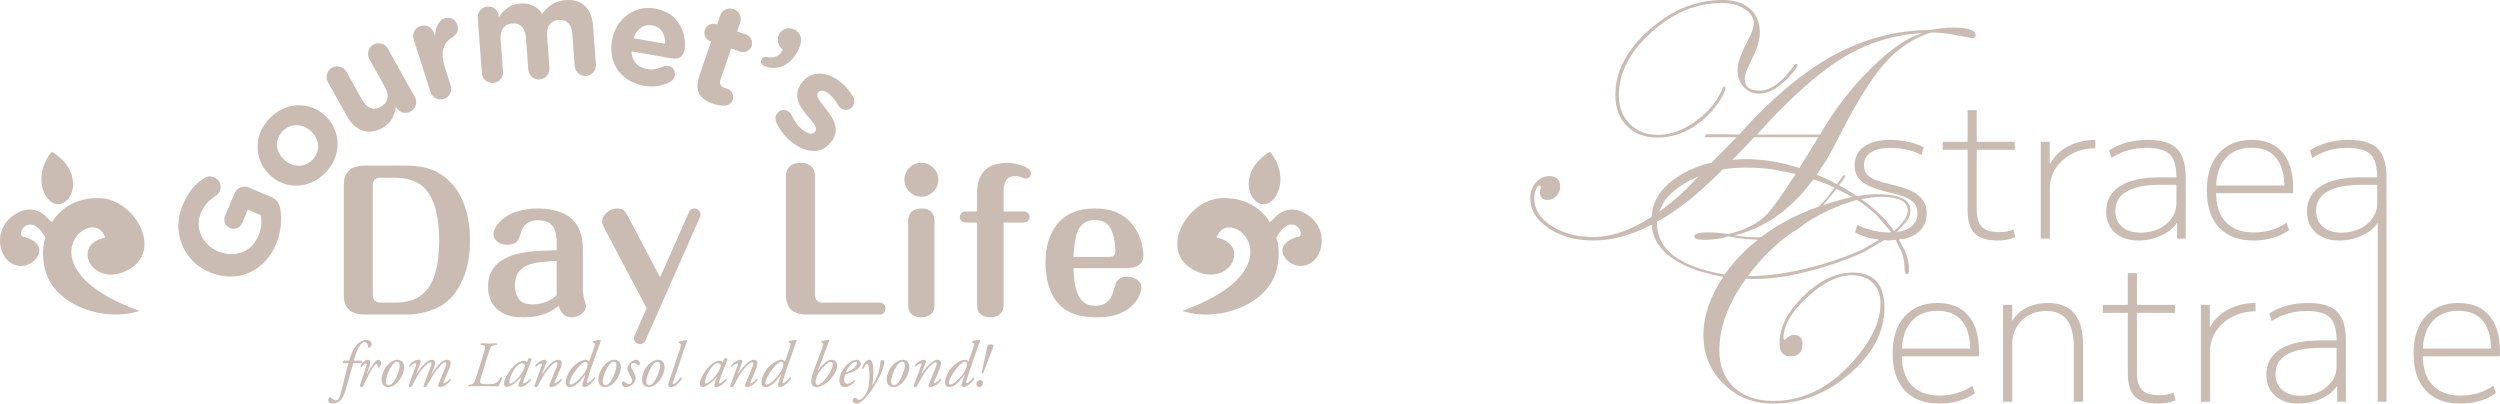 <svg width="1561" height="252"
    xmlns="http://www.w3.org/2000/svg"
    xmlns:xlink="http://www.w3.org/1999/xlink" xml:space="preserve" overflow="hidden">
    <defs>
        <clipPath id="clip0">
            <rect x="246" y="2068" width="1561" height="252" />
        </clipPath>
    </defs>
    <g clip-path="url(#clip0)" transform="translate(-246 -2068)">
        <path d="M857.969 2305.29C858.555 2305.31 858.997 2305.5 859.295 2305.85 859.594 2306.21 859.743 2306.63 859.744 2307.11 859.722 2307.92 859.485 2308.56 859.033 2309.01 858.582 2309.46 858.053 2309.69 857.445 2309.69 856.877 2309.69 856.44 2309.52 856.134 2309.18 855.828 2308.85 855.674 2308.39 855.671 2307.8 855.693 2307.06 855.93 2306.46 856.382 2306 856.832 2305.54 857.362 2305.31 857.969 2305.29ZM694.162 2294.75C693.697 2294.74 693.255 2294.86 692.836 2295.11 692.417 2295.36 691.904 2295.76 691.298 2296.32 690.421 2297.12 689.601 2298.16 688.838 2299.42 688.075 2300.69 687.456 2301.98 686.98 2303.31 686.505 2304.64 686.26 2305.8 686.246 2306.79 686.248 2307.03 686.304 2307.22 686.412 2307.36 686.521 2307.49 686.667 2307.56 686.852 2307.56 687.048 2307.58 687.464 2307.4 688.1 2307.03 688.736 2306.66 689.626 2305.96 690.773 2304.93 692.299 2303.46 693.503 2301.94 694.384 2300.38 695.265 2298.82 695.864 2297.43 696.18 2296.2 696.038 2295.8 695.797 2295.47 695.458 2295.19 695.119 2294.91 694.687 2294.76 694.162 2294.75ZM571.92 2294.75C571.455 2294.74 571.013 2294.86 570.594 2295.11 570.175 2295.36 569.662 2295.76 569.056 2296.32 568.179 2297.12 567.359 2298.16 566.596 2299.42 565.833 2300.69 565.214 2301.98 564.739 2303.31 564.263 2304.64 564.018 2305.8 564.004 2306.79 564.006 2307.03 564.061 2307.22 564.17 2307.36 564.279 2307.49 564.425 2307.56 564.61 2307.56 564.806 2307.58 565.222 2307.4 565.857 2307.03 566.494 2306.66 567.384 2305.96 568.531 2304.93 570.057 2303.46 571.261 2301.94 572.142 2300.38 573.023 2298.82 573.621 2297.43 573.938 2296.2 573.795 2295.8 573.555 2295.47 573.216 2295.19 572.877 2294.91 572.445 2294.76 571.92 2294.75ZM764.622 2294.02C764.068 2294.02 763.316 2294.36 762.364 2295.06 761.412 2295.76 760.306 2296.83 759.046 2298.26 757.774 2299.76 756.823 2301.23 756.193 2302.7 755.562 2304.16 755.247 2305.38 755.248 2306.34 755.264 2307.12 755.414 2307.67 755.698 2307.99 755.981 2308.3 756.303 2308.46 756.662 2308.45 756.98 2308.45 757.485 2308.25 758.177 2307.82 758.869 2307.39 759.657 2306.7 760.541 2305.74 761.397 2304.76 762.243 2303.63 763.079 2302.33 763.914 2301.04 764.61 2299.77 765.167 2298.53 765.724 2297.29 766.014 2296.27 766.035 2295.47 766.022 2294.94 765.877 2294.56 765.601 2294.34 765.325 2294.12 764.998 2294.01 764.622 2294.02ZM780.147 2293.9C779.863 2293.88 779.462 2294.01 778.945 2294.28 778.428 2294.55 777.805 2295.07 777.076 2295.84 776.293 2296.7 775.658 2297.56 775.172 2298.4 774.686 2299.24 774.324 2299.96 774.086 2300.57 775.385 2300.18 776.434 2299.75 777.233 2299.3 778.032 2298.84 778.788 2298.27 779.501 2297.58 780.114 2296.97 780.534 2296.41 780.758 2295.9 780.983 2295.39 781.09 2295.03 781.077 2294.83 781.083 2294.61 781.02 2294.41 780.885 2294.21 780.75 2294.02 780.504 2293.91 780.147 2293.9ZM848.543 2293.86C848.074 2293.87 847.577 2294.04 847.053 2294.36 846.529 2294.69 846.002 2295.1 845.473 2295.6 844.916 2296.12 844.27 2296.83 843.535 2297.74 842.8 2298.64 842.085 2299.61 841.391 2300.63 840.696 2301.66 840.131 2302.6 839.695 2303.48 839.095 2304.73 838.73 2305.63 838.599 2306.17 838.469 2306.7 838.416 2307.09 838.443 2307.31 838.452 2307.56 838.534 2307.76 838.69 2307.92 838.846 2308.08 839.019 2308.16 839.21 2308.16 839.528 2308.19 840.165 2307.95 841.119 2307.44 842.074 2306.93 843.256 2305.97 844.664 2304.57 846.211 2302.96 847.35 2301.52 848.083 2300.26 848.817 2298.99 849.32 2297.83 849.593 2296.77 849.824 2295.9 849.836 2295.21 849.628 2294.68 849.421 2294.15 849.059 2293.87 848.543 2293.86ZM733.941 2293.86C733.472 2293.87 732.976 2294.04 732.451 2294.36 731.927 2294.69 731.4 2295.1 730.87 2295.6 730.313 2296.12 729.668 2296.83 728.933 2297.74 728.198 2298.64 727.483 2299.61 726.789 2300.63 726.094 2301.66 725.529 2302.6 725.093 2303.48 724.493 2304.73 724.127 2305.63 723.997 2306.17 723.867 2306.7 723.815 2307.09 723.841 2307.31 723.85 2307.56 723.932 2307.76 724.088 2307.92 724.244 2308.08 724.417 2308.16 724.608 2308.16 724.926 2308.19 725.562 2307.95 726.517 2307.44 727.472 2306.93 728.654 2305.97 730.062 2304.57 731.609 2302.96 732.748 2301.52 733.481 2300.26 734.215 2298.99 734.718 2297.83 734.992 2296.77 735.222 2295.9 735.234 2295.21 735.026 2294.68 734.819 2294.15 734.457 2293.87 733.941 2293.86ZM611.699 2293.86C611.23 2293.87 610.733 2294.04 610.209 2294.36 609.685 2294.69 609.158 2295.1 608.628 2295.6 608.071 2296.12 607.425 2296.83 606.691 2297.74 605.956 2298.64 605.241 2299.61 604.546 2300.63 603.852 2301.66 603.286 2302.6 602.851 2303.48 602.251 2304.73 601.885 2305.63 601.755 2306.17 601.625 2306.7 601.572 2307.09 601.598 2307.31 601.608 2307.56 601.69 2307.76 601.846 2307.92 602.002 2308.08 602.175 2308.16 602.366 2308.16 602.684 2308.19 603.32 2307.95 604.275 2307.44 605.23 2306.93 606.411 2305.97 607.82 2304.57 609.367 2302.96 610.506 2301.52 611.239 2300.26 611.972 2298.99 612.476 2297.83 612.749 2296.77 612.98 2295.9 612.991 2295.21 612.784 2294.68 612.577 2294.15 612.214 2293.87 611.699 2293.86ZM809.374 2293.86C808.97 2293.84 808.525 2293.97 808.035 2294.24 807.546 2294.51 807.009 2295.03 806.424 2295.8 805.638 2296.87 804.951 2298.06 804.362 2299.34 803.772 2300.63 803.306 2301.86 802.964 2303.03 802.621 2304.2 802.428 2305.16 802.383 2305.9 802.344 2306.63 802.464 2307.23 802.742 2307.72 803.021 2308.21 803.453 2308.47 804.04 2308.49 804.481 2308.51 804.963 2308.37 805.485 2308.09 806.006 2307.8 806.589 2307.23 807.232 2306.39 807.837 2305.55 808.419 2304.51 808.978 2303.25 809.538 2301.98 810.004 2300.74 810.375 2299.5 810.746 2298.27 810.951 2297.28 810.99 2296.52 811.029 2295.87 810.941 2295.26 810.727 2294.72 810.513 2294.18 810.062 2293.89 809.374 2293.86ZM656.571 2293.86C656.168 2293.84 655.722 2293.97 655.233 2294.24 654.744 2294.51 654.206 2295.03 653.621 2295.8 652.836 2296.87 652.149 2298.06 651.559 2299.34 650.97 2300.63 650.504 2301.86 650.161 2303.03 649.819 2304.2 649.625 2305.16 649.581 2305.9 649.541 2306.63 649.661 2307.23 649.939 2307.72 650.218 2308.21 650.651 2308.47 651.237 2308.49 651.679 2308.51 652.16 2308.37 652.682 2308.09 653.204 2307.8 653.786 2307.23 654.43 2306.39 655.034 2305.55 655.616 2304.51 656.176 2303.25 656.736 2301.98 657.201 2300.74 657.572 2299.5 657.943 2298.27 658.149 2297.28 658.188 2296.52 658.226 2295.87 658.138 2295.26 657.925 2294.72 657.711 2294.18 657.26 2293.89 656.571 2293.86ZM629.285 2293.86C628.882 2293.84 628.435 2293.97 627.946 2294.24 627.457 2294.51 626.92 2295.03 626.335 2295.8 625.55 2296.87 624.862 2298.06 624.273 2299.34 623.684 2300.63 623.218 2301.86 622.875 2303.03 622.533 2304.2 622.339 2305.16 622.294 2305.9 622.255 2306.63 622.375 2307.23 622.653 2307.72 622.932 2308.21 623.364 2308.47 623.951 2308.49 624.392 2308.51 624.874 2308.37 625.396 2308.09 625.918 2307.8 626.5 2307.23 627.143 2306.39 627.748 2305.55 628.33 2304.51 628.89 2303.25 629.45 2301.98 629.915 2300.74 630.286 2299.5 630.657 2298.27 630.862 2297.28 630.901 2296.52 630.94 2295.87 630.852 2295.26 630.638 2294.72 630.425 2294.18 629.973 2293.89 629.285 2293.86ZM493.945 2293.86C493.542 2293.84 493.096 2293.97 492.607 2294.24 492.118 2294.51 491.581 2295.03 490.996 2295.8 490.21 2296.87 489.523 2298.06 488.933 2299.34 488.344 2300.63 487.878 2301.86 487.535 2303.03 487.193 2304.2 487 2305.16 486.955 2305.9 486.915 2306.63 487.035 2307.23 487.314 2307.72 487.592 2308.21 488.025 2308.47 488.612 2308.49 489.053 2308.51 489.534 2308.37 490.056 2308.09 490.578 2307.8 491.16 2307.23 491.804 2306.39 492.408 2305.55 492.991 2304.51 493.55 2303.25 494.11 2301.98 494.575 2300.74 494.947 2299.5 495.318 2298.27 495.523 2297.28 495.562 2296.52 495.6 2295.87 495.513 2295.26 495.299 2294.72 495.085 2294.18 494.634 2293.89 493.945 2293.86ZM822.997 2292.65C823.487 2292.66 823.828 2292.82 824.021 2293.13 824.213 2293.44 824.222 2293.83 824.046 2294.3L821.304 2301.37 821.425 2301.45C822.392 2299.97 823.447 2298.56 824.589 2297.23 825.73 2295.9 826.882 2294.81 828.042 2293.96 829.203 2293.12 830.295 2292.68 831.319 2292.65 832.101 2292.66 832.673 2292.85 833.037 2293.24 833.4 2293.62 833.58 2294.15 833.576 2294.83 833.569 2295.17 833.502 2295.61 833.374 2296.14 833.247 2296.67 833.099 2297.17 832.931 2297.66 832.658 2298.4 832.235 2299.44 831.661 2300.8 831.088 2302.15 830.548 2303.41 830.041 2304.58 829.534 2305.74 829.245 2306.41 829.174 2306.59 829.089 2306.8 829.047 2306.97 829.048 2307.12 829.049 2307.27 829.118 2307.35 829.255 2307.36 829.642 2307.33 830.214 2307.05 830.973 2306.51 831.733 2305.98 832.425 2305.34 833.052 2304.61 833.325 2304.58 833.504 2304.62 833.586 2304.74 833.668 2304.86 833.705 2305 833.697 2305.17 832.876 2306.49 831.805 2307.57 830.483 2308.4 829.161 2309.24 827.918 2309.67 826.755 2309.69 826.555 2309.68 826.349 2309.57 826.135 2309.37 825.92 2309.17 825.805 2308.94 825.787 2308.68 825.774 2308.54 825.829 2308.3 825.953 2307.97 826.077 2307.64 826.344 2306.99 826.755 2306.02 827.044 2305.33 827.383 2304.5 827.772 2303.52 828.16 2302.54 828.553 2301.56 828.951 2300.58 829.349 2299.6 829.707 2298.76 830.025 2298.06 830.202 2297.67 830.384 2297.19 830.572 2296.61 830.759 2296.04 830.86 2295.54 830.875 2295.11 830.886 2294.86 830.854 2294.64 830.779 2294.44 830.704 2294.25 830.52 2294.15 830.227 2294.14 829.709 2294.17 828.936 2294.62 827.909 2295.5 826.882 2296.38 825.797 2297.53 824.652 2298.95 823.608 2300.26 822.61 2301.75 821.656 2303.41 820.703 2305.07 819.643 2307 818.477 2309.21 818.381 2309.39 818.281 2309.51 818.174 2309.59 818.068 2309.66 817.927 2309.7 817.75 2309.69 817.485 2309.71 817.189 2309.65 816.862 2309.52 816.536 2309.38 816.441 2309.09 816.579 2308.64 816.651 2308.45 816.914 2307.74 817.368 2306.51 817.822 2305.28 818.34 2303.88 818.921 2302.3 819.503 2300.72 820.021 2299.31 820.475 2298.07 820.929 2296.83 821.192 2296.12 821.264 2295.92 821.367 2295.65 821.413 2295.43 821.4 2295.26 821.387 2295.08 821.302 2294.99 821.143 2294.99 820.667 2295 820.105 2295.19 819.457 2295.56 818.809 2295.93 818.146 2296.41 817.468 2297.01 817.304 2297 817.177 2296.94 817.089 2296.83 817.001 2296.71 816.966 2296.57 816.983 2296.4 817.779 2295.33 818.721 2294.44 819.81 2293.74 820.898 2293.04 821.961 2292.68 822.997 2292.65ZM809.657 2292.65C811.092 2292.68 812.156 2293.16 812.849 2294.09 813.542 2295.02 813.85 2296.23 813.771 2297.74 813.727 2298.9 813.372 2300.32 812.708 2302.01 812.043 2303.69 810.972 2305.32 809.495 2306.91 808.226 2308.16 807.087 2308.94 806.076 2309.27 805.064 2309.6 804.278 2309.74 803.717 2309.69 802.403 2309.69 801.378 2309.23 800.64 2308.31 799.902 2307.4 799.583 2306.07 799.683 2304.32 799.765 2303.02 800.175 2301.52 800.913 2299.84 801.65 2298.17 802.706 2296.64 804.08 2295.27 805.128 2294.28 806.114 2293.59 807.035 2293.2 807.957 2292.82 808.831 2292.63 809.657 2292.65ZM788.844 2292.65C789.52 2292.68 790.031 2293.07 790.377 2293.8 790.723 2294.54 790.96 2295.43 791.086 2296.48 791.213 2297.53 791.285 2298.54 791.304 2299.51 791.331 2300.81 791.306 2302.19 791.228 2303.67 791.15 2305.15 790.972 2306.73 790.697 2308.4L790.859 2308.4C791.528 2307.4 792.15 2306.3 792.723 2305.11 793.297 2303.92 793.807 2302.7 794.254 2301.45 794.54 2300.64 794.791 2299.73 795.01 2298.71 795.23 2297.69 795.404 2296.74 795.533 2295.86 795.662 2294.99 795.735 2294.36 795.75 2293.98 795.808 2293.42 795.944 2293.06 796.158 2292.92 796.372 2292.77 796.559 2292.71 796.717 2292.73 796.868 2292.73 797.051 2292.77 797.267 2292.84 797.482 2292.91 797.676 2292.99 797.846 2293.09 797.967 2293.17 798.058 2293.27 798.118 2293.39 798.179 2293.51 798.208 2293.68 798.208 2293.9 798.231 2294.26 798.101 2295.02 797.82 2296.19 797.539 2297.35 797.054 2298.81 796.365 2300.54 795.675 2302.27 794.729 2304.17 793.527 2306.22 792.584 2307.86 791.63 2309.44 790.664 2310.95 789.698 2312.46 788.431 2314.12 786.866 2315.92 785.377 2317.59 784.115 2318.7 783.08 2319.24 782.045 2319.79 781.207 2320.04 780.566 2319.99 779.913 2319.98 779.401 2319.8 779.031 2319.44 778.661 2319.09 778.473 2318.66 778.466 2318.14 778.478 2317.63 778.636 2317.21 778.94 2316.89 779.245 2316.58 779.625 2316.41 780.082 2316.4 780.286 2316.41 780.483 2316.46 780.672 2316.58 780.861 2316.69 781.028 2316.85 781.172 2317.05 781.231 2317.17 781.354 2317.32 781.54 2317.49 781.726 2317.66 781.98 2317.76 782.302 2317.78 782.564 2317.78 782.879 2317.69 783.246 2317.52 783.614 2317.34 784.04 2317.05 784.524 2316.65 785.066 2316.19 785.688 2315.41 786.391 2314.3 787.095 2313.19 787.657 2311.95 788.077 2310.58 788.361 2309.51 788.571 2308.15 788.708 2306.49 788.845 2304.84 788.904 2303.13 788.885 2301.37 788.834 2299.16 788.664 2297.59 788.375 2296.66 788.087 2295.73 787.745 2295.28 787.35 2295.31 786.952 2295.33 786.567 2295.63 786.195 2296.21 785.822 2296.79 785.426 2297.51 785.008 2298.38 784.787 2298.44 784.614 2298.41 784.488 2298.3 784.363 2298.19 784.28 2298.05 784.241 2297.86 784.68 2296.46 785.306 2295.25 786.119 2294.24 786.931 2293.23 787.84 2292.7 788.844 2292.65ZM780.956 2292.65C781.767 2292.69 782.391 2292.96 782.83 2293.47 783.268 2293.98 783.49 2294.51 783.495 2295.07 783.45 2296.59 782.541 2297.89 780.77 2298.97 778.999 2300.05 776.637 2300.98 773.682 2301.78 773.535 2302.13 773.405 2302.61 773.293 2303.23 773.181 2303.85 773.122 2304.56 773.116 2305.38 773.129 2306.07 773.315 2306.63 773.677 2307.04 774.038 2307.46 774.497 2307.67 775.056 2307.68 775.758 2307.68 776.425 2307.48 777.056 2307.08 777.688 2306.69 778.435 2306.1 779.299 2305.33 779.485 2305.34 779.628 2305.41 779.728 2305.54 779.828 2305.67 779.86 2305.83 779.824 2306.02 778.583 2307.5 777.409 2308.49 776.303 2308.99 775.198 2309.5 774.216 2309.73 773.358 2309.69 772.164 2309.64 771.317 2309.18 770.818 2308.32 770.319 2307.45 770.077 2306.5 770.093 2305.46 770.085 2304.58 770.279 2303.52 770.674 2302.26 771.068 2301 771.707 2299.7 772.591 2298.35 773.475 2296.99 774.647 2295.74 776.107 2294.58 777.154 2293.8 778.079 2293.28 778.879 2293.01 779.68 2292.75 780.372 2292.63 780.956 2292.65ZM708.395 2292.65C708.885 2292.66 709.226 2292.82 709.419 2293.13 709.611 2293.44 709.619 2293.83 709.443 2294.3L706.702 2301.37 706.823 2301.45C707.79 2299.97 708.845 2298.56 709.987 2297.23 711.129 2295.9 712.28 2294.81 713.44 2293.96 714.601 2293.12 715.693 2292.68 716.716 2292.65 717.498 2292.66 718.071 2292.85 718.435 2293.24 718.798 2293.62 718.978 2294.15 718.974 2294.83 718.967 2295.17 718.9 2295.61 718.772 2296.14 718.644 2296.67 718.497 2297.17 718.329 2297.66 718.056 2298.4 717.633 2299.44 717.059 2300.8 716.486 2302.15 715.946 2303.41 715.439 2304.58 714.932 2305.74 714.644 2306.41 714.572 2306.59 714.487 2306.8 714.445 2306.97 714.446 2307.12 714.447 2307.27 714.516 2307.35 714.653 2307.36 715.04 2307.33 715.612 2307.05 716.371 2306.51 717.13 2305.98 717.823 2305.34 718.45 2304.61 718.724 2304.58 718.902 2304.62 718.984 2304.74 719.066 2304.86 719.103 2305 719.095 2305.17 718.274 2306.49 717.203 2307.57 715.881 2308.4 714.559 2309.24 713.316 2309.67 712.152 2309.69 711.953 2309.68 711.747 2309.57 711.533 2309.37 711.318 2309.17 711.202 2308.94 711.185 2308.68 711.172 2308.54 711.227 2308.3 711.351 2307.97 711.474 2307.64 711.742 2306.99 712.152 2306.02 712.442 2305.33 712.781 2304.5 713.17 2303.52 713.558 2302.54 713.951 2301.56 714.349 2300.58 714.747 2299.6 715.105 2298.76 715.423 2298.06 715.6 2297.67 715.782 2297.19 715.969 2296.61 716.157 2296.04 716.258 2295.54 716.273 2295.11 716.284 2294.86 716.252 2294.64 716.177 2294.44 716.102 2294.25 715.918 2294.15 715.625 2294.14 715.106 2294.17 714.334 2294.62 713.307 2295.5 712.28 2296.38 711.195 2297.53 710.05 2298.95 709.006 2300.26 708.008 2301.75 707.054 2303.41 706.101 2305.07 705.041 2307 703.875 2309.21 703.779 2309.39 703.678 2309.51 703.573 2309.59 703.466 2309.66 703.325 2309.7 703.148 2309.69 702.883 2309.71 702.586 2309.65 702.26 2309.52 701.933 2309.38 701.839 2309.09 701.977 2308.64 702.049 2308.45 702.312 2307.74 702.766 2306.51 703.22 2305.28 703.738 2303.88 704.32 2302.3 704.901 2300.72 705.419 2299.31 705.873 2298.07 706.327 2296.83 706.59 2296.12 706.662 2295.92 706.765 2295.65 706.811 2295.43 706.798 2295.26 706.785 2295.08 706.699 2294.99 706.541 2294.99 706.064 2295 705.502 2295.19 704.855 2295.56 704.207 2295.93 703.544 2296.41 702.866 2297.01 702.701 2297 702.575 2296.94 702.487 2296.83 702.399 2296.71 702.363 2296.57 702.381 2296.4 703.177 2295.33 704.119 2294.44 705.208 2293.74 706.296 2293.04 707.358 2292.68 708.395 2292.65ZM656.854 2292.65C658.289 2292.68 659.353 2293.16 660.046 2294.09 660.74 2295.02 661.047 2296.23 660.969 2297.74 660.924 2298.9 660.57 2300.32 659.905 2302.01 659.241 2303.69 658.169 2305.32 656.693 2306.91 655.424 2308.16 654.284 2308.94 653.273 2309.27 652.262 2309.6 651.476 2309.74 650.914 2309.69 649.601 2309.69 648.576 2309.23 647.838 2308.31 647.1 2307.4 646.781 2306.07 646.88 2304.32 646.962 2303.02 647.372 2301.52 648.11 2299.84 648.848 2298.17 649.904 2296.64 651.278 2295.27 652.326 2294.28 653.311 2293.59 654.232 2293.2 655.154 2292.82 656.028 2292.63 656.854 2292.65ZM643.149 2292.65C643.903 2292.68 644.494 2292.94 644.92 2293.42 645.347 2293.9 645.564 2294.41 645.572 2294.95 645.562 2295.27 645.481 2295.54 645.329 2295.76 645.178 2295.97 645.016 2296.12 644.845 2296.2 644.704 2296.24 644.571 2296.24 644.446 2296.19 644.321 2296.14 644.198 2296.04 644.077 2295.88 643.753 2295.52 643.413 2295.22 643.058 2294.97 642.703 2294.73 642.223 2294.6 641.617 2294.58 641.036 2294.61 640.613 2294.81 640.349 2295.17 640.084 2295.52 639.954 2295.87 639.958 2296.2 639.943 2296.6 640.025 2297.07 640.207 2297.62 640.388 2298.16 640.764 2298.91 641.335 2299.88 641.844 2300.7 642.235 2301.44 642.508 2302.09 642.781 2302.75 642.9 2303.51 642.866 2304.36 642.854 2304.92 642.686 2305.54 642.362 2306.23 642.038 2306.91 641.508 2307.58 640.771 2308.24 640.238 2308.71 639.618 2309.07 638.913 2309.32 638.208 2309.56 637.468 2309.69 636.693 2309.69 635.919 2309.66 635.316 2309.42 634.885 2308.97 634.454 2308.52 634.236 2308.05 634.229 2307.56 634.226 2307.36 634.272 2307.14 634.365 2306.92 634.458 2306.7 634.615 2306.47 634.835 2306.22 635.001 2306.08 635.183 2306.01 635.38 2306.01 635.577 2306.01 635.759 2306.08 635.925 2306.22 636.205 2306.56 636.604 2306.9 637.121 2307.26 637.639 2307.62 638.169 2307.81 638.711 2307.84 639.216 2307.82 639.661 2307.6 640.044 2307.17 640.428 2306.74 640.63 2306.2 640.65 2305.54 640.651 2305.19 640.528 2304.71 640.281 2304.11 640.034 2303.5 639.658 2302.79 639.153 2301.98 638.635 2301.12 638.27 2300.37 638.055 2299.72 637.84 2299.07 637.736 2298.57 637.742 2298.22 637.735 2297.45 637.921 2296.73 638.302 2296.07 638.682 2295.41 639.302 2294.71 640.162 2293.98 640.766 2293.48 641.346 2293.14 641.899 2292.94 642.451 2292.74 642.868 2292.64 643.149 2292.65ZM629.568 2292.65C631.003 2292.68 632.067 2293.16 632.76 2294.09 633.453 2295.02 633.761 2296.23 633.683 2297.74 633.638 2298.9 633.284 2300.32 632.619 2302.01 631.954 2303.69 630.883 2305.32 629.406 2306.91 628.137 2308.16 626.998 2308.94 625.987 2309.27 624.976 2309.6 624.189 2309.74 623.628 2309.69 622.315 2309.69 621.289 2309.23 620.551 2308.31 619.814 2307.4 619.495 2306.07 619.594 2304.32 619.676 2303.02 620.086 2301.52 620.824 2299.84 621.561 2298.17 622.617 2296.64 623.992 2295.27 625.04 2294.28 626.025 2293.59 626.946 2293.2 627.868 2292.82 628.742 2292.63 629.568 2292.65ZM586.153 2292.65C586.643 2292.66 586.984 2292.82 587.176 2293.13 587.369 2293.44 587.377 2293.83 587.201 2294.3L584.46 2301.37 584.581 2301.45C585.548 2299.97 586.603 2298.56 587.745 2297.23 588.886 2295.9 590.037 2294.81 591.198 2293.96 592.359 2293.12 593.451 2292.68 594.474 2292.65 595.256 2292.66 595.829 2292.85 596.193 2293.24 596.556 2293.62 596.736 2294.15 596.731 2294.83 596.725 2295.17 596.658 2295.61 596.53 2296.14 596.402 2296.67 596.254 2297.17 596.086 2297.66 595.814 2298.4 595.391 2299.44 594.817 2300.8 594.243 2302.15 593.703 2303.41 593.197 2304.58 592.69 2305.74 592.401 2306.41 592.33 2306.59 592.245 2306.8 592.203 2306.97 592.204 2307.12 592.205 2307.27 592.274 2307.35 592.411 2307.36 592.797 2307.33 593.37 2307.05 594.129 2306.51 594.888 2305.98 595.581 2305.34 596.207 2304.61 596.481 2304.58 596.659 2304.62 596.742 2304.74 596.824 2304.86 596.861 2305 596.853 2305.17 596.032 2306.49 594.96 2307.57 593.639 2308.4 592.317 2309.24 591.074 2309.67 589.91 2309.69 589.711 2309.68 589.505 2309.57 589.29 2309.37 589.076 2309.17 588.96 2308.94 588.942 2308.68 588.93 2308.54 588.985 2308.3 589.109 2307.97 589.232 2307.64 589.5 2306.99 589.91 2306.02 590.2 2305.33 590.539 2304.5 590.927 2303.52 591.316 2302.54 591.709 2301.56 592.107 2300.58 592.505 2299.6 592.862 2298.76 593.181 2298.06 593.357 2297.67 593.54 2297.19 593.727 2296.61 593.915 2296.04 594.016 2295.54 594.031 2295.11 594.042 2294.86 594.01 2294.64 593.935 2294.44 593.86 2294.25 593.676 2294.15 593.383 2294.14 592.864 2294.17 592.092 2294.62 591.065 2295.5 590.038 2296.38 588.952 2297.53 587.808 2298.95 586.764 2300.26 585.765 2301.75 584.812 2303.41 583.859 2305.07 582.799 2307 581.633 2309.21 581.537 2309.39 581.436 2309.51 581.33 2309.59 581.224 2309.66 581.083 2309.7 580.906 2309.69 580.641 2309.71 580.344 2309.65 580.018 2309.52 579.691 2309.38 579.597 2309.09 579.735 2308.64 579.807 2308.45 580.07 2307.74 580.524 2306.51 580.978 2305.28 581.496 2303.88 582.077 2302.3 582.659 2300.72 583.177 2299.31 583.631 2298.07 584.085 2296.83 584.348 2296.12 584.419 2295.92 584.523 2295.65 584.569 2295.43 584.556 2295.26 584.543 2295.08 584.457 2294.99 584.299 2294.99 583.822 2295 583.26 2295.19 582.613 2295.56 581.964 2295.93 581.302 2296.41 580.624 2297.01 580.459 2297 580.333 2296.94 580.245 2296.83 580.157 2296.71 580.121 2296.57 580.139 2296.4 580.935 2295.33 581.877 2294.44 582.966 2293.74 584.054 2293.04 585.116 2292.68 586.153 2292.65ZM507.649 2292.65C508.118 2292.66 508.441 2292.82 508.617 2293.13 508.794 2293.44 508.794 2293.83 508.617 2294.3L505.835 2301.61 505.957 2301.69C506.934 2300.08 507.981 2298.59 509.098 2297.23 510.215 2295.87 511.34 2294.77 512.475 2293.94 513.611 2293.1 514.695 2292.67 515.729 2292.65 516.673 2292.68 517.268 2292.98 517.511 2293.55 517.755 2294.13 517.789 2294.82 517.616 2295.62 517.443 2296.43 517.203 2297.19 516.897 2297.9L515.366 2301.62 515.487 2301.7C517.416 2298.62 519.169 2296.34 520.745 2294.86 522.321 2293.38 523.772 2292.64 525.097 2292.65 525.862 2292.66 526.429 2292.85 526.8 2293.24 527.172 2293.62 527.357 2294.15 527.355 2294.83 527.35 2295.17 527.288 2295.61 527.168 2296.14 527.048 2296.67 526.896 2297.17 526.71 2297.66 526.437 2298.4 526.014 2299.44 525.44 2300.8 524.867 2302.15 524.326 2303.41 523.82 2304.58 523.313 2305.74 523.025 2306.41 522.953 2306.59 522.868 2306.8 522.826 2306.97 522.827 2307.12 522.828 2307.27 522.897 2307.35 523.034 2307.36 523.421 2307.33 523.993 2307.05 524.752 2306.51 525.511 2305.98 526.204 2305.34 526.831 2304.61 527.105 2304.58 527.283 2304.62 527.365 2304.74 527.447 2304.86 527.484 2305 527.476 2305.17 526.655 2306.49 525.584 2307.57 524.262 2308.4 522.94 2309.24 521.697 2309.67 520.534 2309.69 520.334 2309.68 520.128 2309.57 519.914 2309.37 519.7 2309.17 519.583 2308.94 519.566 2308.68 519.553 2308.54 519.609 2308.3 519.732 2307.97 519.855 2307.64 520.123 2306.99 520.534 2306.02 520.826 2305.33 521.174 2304.51 521.578 2303.53 521.982 2302.56 522.384 2301.58 522.784 2300.6 523.184 2299.62 523.524 2298.77 523.804 2298.06 523.963 2297.67 524.14 2297.19 524.335 2296.61 524.53 2296.04 524.636 2295.54 524.654 2295.11 524.665 2294.86 524.633 2294.64 524.558 2294.44 524.483 2294.25 524.299 2294.15 524.006 2294.14 523.408 2294.17 522.652 2294.63 521.738 2295.52 520.824 2296.41 519.816 2297.57 518.715 2298.99 517.704 2300.27 516.698 2301.74 515.697 2303.4 514.697 2305.06 513.589 2307 512.375 2309.21 512.279 2309.37 512.178 2309.49 512.072 2309.57 511.966 2309.65 511.824 2309.69 511.648 2309.69 511.382 2309.71 511.085 2309.65 510.759 2309.52 510.432 2309.38 510.338 2309.09 510.476 2308.64L514.477 2298.06C514.558 2297.87 514.718 2297.47 514.955 2296.85 515.192 2296.23 515.34 2295.63 515.397 2295.06 515.456 2294.49 515.256 2294.18 514.8 2294.14 514.21 2294.17 513.41 2294.64 512.401 2295.53 511.391 2296.43 510.318 2297.58 509.182 2298.99 508.159 2300.29 507.181 2301.76 506.248 2303.42 505.315 2305.07 504.276 2307 503.13 2309.21 503.034 2309.39 502.933 2309.51 502.827 2309.59 502.721 2309.66 502.579 2309.7 502.403 2309.69 502.137 2309.71 501.841 2309.65 501.514 2309.52 501.188 2309.38 501.094 2309.09 501.232 2308.64 501.283 2308.5 501.533 2307.82 501.979 2306.6 502.426 2305.38 502.939 2303.98 503.518 2302.39 504.098 2300.79 504.614 2299.37 505.065 2298.12 505.516 2296.86 505.773 2296.13 505.835 2295.92 505.94 2295.57 505.973 2295.3 505.936 2295.09 505.899 2294.89 505.771 2294.79 505.553 2294.79 504.872 2294.82 504.214 2295.06 503.579 2295.52 502.944 2295.98 502.417 2296.47 501.999 2297.01 501.796 2297 501.647 2296.94 501.549 2296.83 501.453 2296.71 501.414 2296.57 501.434 2296.4 501.943 2295.4 502.722 2294.53 503.771 2293.8 504.819 2293.07 506.112 2292.69 507.649 2292.65ZM494.228 2292.65C495.663 2292.68 496.728 2293.16 497.421 2294.09 498.114 2295.02 498.422 2296.23 498.343 2297.74 498.298 2298.9 497.944 2300.32 497.28 2302.01 496.615 2303.69 495.544 2305.32 494.067 2306.91 492.798 2308.16 491.658 2308.94 490.647 2309.27 489.636 2309.6 488.85 2309.74 488.288 2309.69 486.975 2309.69 485.95 2309.23 485.212 2308.31 484.474 2307.4 484.155 2306.07 484.254 2304.32 484.336 2303.02 484.746 2301.52 485.484 2299.84 486.222 2298.17 487.278 2296.64 488.652 2295.27 489.7 2294.28 490.685 2293.59 491.607 2293.2 492.528 2292.82 493.402 2292.63 494.228 2292.65ZM475.798 2292.65C476.451 2292.68 476.857 2292.93 477.015 2293.4 477.173 2293.88 477.199 2294.41 477.094 2295.01 476.988 2295.6 476.865 2296.09 476.725 2296.48L474.992 2301.57 475.194 2301.57C475.833 2300.38 476.559 2299.13 477.372 2297.81 478.184 2296.49 478.871 2295.47 479.432 2294.75 479.899 2294.13 480.38 2293.63 480.877 2293.25 481.374 2292.86 481.875 2292.66 482.381 2292.65 483.065 2292.7 483.51 2292.95 483.716 2293.41 483.922 2293.87 484.014 2294.28 483.993 2294.63 483.988 2294.95 483.907 2295.35 483.751 2295.82 483.595 2296.29 483.393 2296.7 483.147 2297.05 482.891 2297.36 482.636 2297.51 482.381 2297.49 482.126 2297.48 481.951 2297.26 481.857 2296.85 481.759 2296.32 481.643 2295.93 481.509 2295.67 481.375 2295.4 481.208 2295.27 481.008 2295.27 480.828 2295.27 480.623 2295.37 480.392 2295.57 480.161 2295.78 479.895 2296.08 479.593 2296.48 478.363 2298.1 477.178 2300.04 476.04 2302.29 474.902 2304.54 473.799 2306.84 472.731 2309.21 472.652 2309.37 472.558 2309.49 472.448 2309.57 472.339 2309.65 472.204 2309.69 472.044 2309.69 471.777 2309.71 471.464 2309.64 471.105 2309.5 470.747 2309.36 470.616 2309.08 470.712 2308.64 470.908 2308.05 471.265 2307 471.781 2305.51 472.298 2304.01 472.845 2302.38 473.425 2300.62 474.004 2298.86 474.486 2297.29 474.871 2295.92 474.933 2295.69 474.94 2295.49 474.891 2295.33 474.842 2295.16 474.728 2295.08 474.548 2295.07 474.014 2295.1 473.496 2295.33 472.993 2295.76 472.49 2296.19 472.053 2296.66 471.681 2297.17 471.475 2297.21 471.311 2297.17 471.191 2297.06 471.071 2296.95 471.019 2296.77 471.035 2296.52 471.678 2295.41 472.391 2294.49 473.175 2293.77 473.958 2293.05 474.833 2292.68 475.798 2292.65ZM698.885 2291.61C699.078 2291.6 699.275 2291.64 699.476 2291.71 699.879 2291.85 700.153 2292.05 700.299 2292.33 700.134 2292.73 699.828 2293.51 699.38 2294.64 698.932 2295.78 698.422 2297.09 697.851 2298.56 697.279 2300.03 696.727 2301.47 696.193 2302.88 695.659 2304.29 695.224 2305.47 694.888 2306.43 694.773 2306.77 694.75 2307.01 694.817 2307.15 694.884 2307.29 695.002 2307.36 695.17 2307.36 695.5 2307.37 695.991 2307.17 696.644 2306.76 697.297 2306.35 698.193 2305.64 699.33 2304.65 699.477 2304.65 699.607 2304.7 699.719 2304.79 699.831 2304.88 699.889 2305.01 699.895 2305.17 699.009 2306.35 697.944 2307.38 696.7 2308.28 695.456 2309.17 694.26 2309.65 693.114 2309.69 692.659 2309.67 692.349 2309.53 692.181 2309.27 692.015 2309.01 691.935 2308.79 691.945 2308.6 691.941 2308.47 691.968 2308.29 692.025 2308.06 692.082 2307.82 692.19 2307.48 692.348 2307.03L693.678 2303.39 693.557 2303.35C692.581 2304.55 691.529 2305.62 690.401 2306.58 689.275 2307.53 688.201 2308.28 687.182 2308.84 686.163 2309.4 685.326 2309.68 684.673 2309.69 684.105 2309.67 683.668 2309.43 683.362 2308.99 683.057 2308.54 682.902 2308.02 682.899 2307.43 682.88 2306.93 683.139 2305.96 683.675 2304.54 684.211 2303.12 685.135 2301.47 686.448 2299.59 687.415 2298.27 688.34 2297.18 689.221 2296.34 690.103 2295.49 690.957 2294.84 691.783 2294.38 692.556 2293.95 693.227 2293.64 693.794 2293.47 694.361 2293.29 694.901 2293.21 695.413 2293.22 695.632 2293.22 695.819 2293.24 695.973 2293.29 696.127 2293.34 696.263 2293.4 696.382 2293.46 696.474 2293.5 696.603 2293.6 696.77 2293.76 696.938 2293.92 697.078 2294.1 697.19 2294.3L698.32 2291.72C698.504 2291.65 698.692 2291.61 698.885 2291.61ZM576.643 2291.61C576.835 2291.6 577.032 2291.64 577.234 2291.71 577.637 2291.85 577.911 2292.05 578.057 2292.33 577.892 2292.73 577.586 2293.51 577.138 2294.64 576.689 2295.78 576.18 2297.09 575.609 2298.56 575.037 2300.03 574.485 2301.47 573.951 2302.88 573.417 2304.29 572.982 2305.47 572.646 2306.43 572.531 2306.77 572.508 2307.01 572.575 2307.15 572.642 2307.29 572.76 2307.36 572.928 2307.36 573.258 2307.37 573.749 2307.17 574.402 2306.76 575.055 2306.35 575.95 2305.64 577.088 2304.65 577.235 2304.65 577.365 2304.7 577.476 2304.79 577.588 2304.88 577.647 2305.01 577.653 2305.17 576.767 2306.35 575.702 2307.38 574.458 2308.28 573.214 2309.17 572.018 2309.65 570.871 2309.69 570.417 2309.67 570.106 2309.53 569.939 2309.27 569.772 2309.01 569.693 2308.79 569.702 2308.6 569.699 2308.47 569.726 2308.29 569.783 2308.06 569.84 2307.82 569.948 2307.48 570.106 2307.03L571.436 2303.39 571.315 2303.35C570.338 2304.55 569.287 2305.62 568.159 2306.58 567.032 2307.53 565.959 2308.28 564.94 2308.84 563.921 2309.4 563.084 2309.68 562.431 2309.69 561.863 2309.67 561.426 2309.43 561.12 2308.99 560.815 2308.54 560.66 2308.02 560.656 2307.43 560.638 2306.93 560.897 2305.96 561.433 2304.54 561.969 2303.12 562.893 2301.47 564.205 2299.59 565.173 2298.27 566.098 2297.18 566.979 2296.34 567.861 2295.49 568.715 2294.84 569.541 2294.38 570.314 2293.95 570.985 2293.64 571.552 2293.47 572.119 2293.29 572.659 2293.21 573.171 2293.22 573.39 2293.22 573.577 2293.24 573.731 2293.29 573.885 2293.34 574.021 2293.4 574.14 2293.46 574.231 2293.5 574.361 2293.6 574.528 2293.76 574.696 2293.92 574.836 2294.1 574.948 2294.3L576.078 2291.72C576.262 2291.65 576.45 2291.61 576.643 2291.61ZM1695.21 2285.21C1685.82 2285.21 1678.75 2286.59 1673.98 2289.34 1669.21 2292.1 1666.83 2296.15 1666.83 2301.5 1666.83 2305.69 1668.22 2309.01 1671.01 2311.45 1673.81 2313.89 1677.72 2315.11 1682.76 2315.11 1686.87 2315.11 1690.63 2314.3 1694.04 2312.67 1697.45 2311.04 1700.13 2308.83 1702.07 2306.04 1704.01 2303.25 1704.97 2300.14 1704.97 2296.73L1704.97 2285.21ZM864.671 2283.03C865.444 2283.04 865.947 2283.16 866.181 2283.39 866.413 2283.62 866.462 2283.93 866.327 2284.32 866.251 2284.55 866.11 2284.92 865.903 2285.43 865.696 2285.94 865.393 2286.71 864.994 2287.72L859.986 2300.85C859.888 2301.01 859.723 2301.09 859.492 2301.09 859.262 2301.09 859.077 2301.01 858.938 2300.85L861.723 2287.8C861.941 2286.75 862.111 2285.96 862.233 2285.44 862.355 2284.91 862.454 2284.53 862.531 2284.28 862.676 2283.75 862.901 2283.41 863.207 2283.25 863.513 2283.09 864.001 2283.02 864.671 2283.03ZM546.416 2282.35C547.194 2282.37 547.953 2282.4 548.69 2282.42 549.427 2282.45 550.205 2282.46 551.022 2282.47 551.862 2282.46 552.664 2282.45 553.428 2282.42 554.193 2282.4 555.085 2282.37 556.107 2282.35 556.253 2282.45 556.334 2282.61 556.349 2282.84 556.364 2283.06 556.284 2283.24 556.107 2283.35L554.856 2283.52C554.109 2283.59 553.536 2283.75 553.139 2283.99 552.741 2284.23 552.402 2284.68 552.121 2285.33 551.84 2285.99 551.5 2286.97 551.103 2288.28L546.658 2302.59C546.175 2304.05 545.889 2305.17 545.801 2305.94 545.713 2306.7 545.975 2307.22 546.587 2307.5 547.199 2307.77 548.314 2307.9 549.932 2307.88 551.457 2307.9 552.726 2307.84 553.74 2307.68 554.753 2307.52 555.645 2307.14 556.417 2306.53 557.188 2305.93 557.973 2304.97 558.772 2303.64 558.981 2303.58 559.169 2303.57 559.337 2303.61 559.506 2303.65 559.613 2303.74 559.661 2303.88 559.502 2304.36 559.267 2304.94 558.955 2305.63 558.642 2306.32 558.314 2306.99 557.97 2307.65 557.627 2308.31 557.329 2308.83 557.076 2309.21 556.327 2309.19 555.555 2309.17 554.76 2309.16 553.966 2309.15 553.163 2309.15 552.354 2309.17 551.544 2309.15 550.752 2309.14 549.978 2309.13 549.203 2309.13 548.461 2309.13 547.75 2309.13L543.065 2309.13C542.244 2309.13 541.485 2309.14 540.79 2309.15 540.094 2309.17 539.427 2309.19 538.787 2309.21 538.627 2309.09 538.544 2308.93 538.54 2308.72 538.536 2308.51 538.605 2308.35 538.747 2308.23L539.715 2308.11C540.346 2308.05 540.851 2307.9 541.231 2307.67 541.611 2307.44 541.954 2306.99 542.262 2306.33 542.57 2305.67 542.932 2304.66 543.347 2303.31L548.074 2288.28C548.705 2286.45 548.979 2285.22 548.898 2284.61 548.816 2284 548.231 2283.64 547.144 2283.52L546.173 2283.35C546.049 2283.18 546.004 2282.99 546.037 2282.79 546.069 2282.59 546.196 2282.44 546.416 2282.35ZM857.908 2280.25 858.069 2280.49C857.721 2281.57 857.357 2282.62 856.979 2283.66 856.6 2284.69 856.115 2286.02 855.525 2287.64 853.538 2293.17 852.041 2297.51 851.034 2300.67 850.026 2303.83 849.437 2305.72 849.265 2306.34 849.182 2306.61 849.157 2306.83 849.19 2307.01 849.223 2307.18 849.33 2307.27 849.51 2307.27 849.9 2307.22 850.564 2306.81 851.503 2306.05 852.442 2305.28 853.258 2304.48 853.95 2303.64 854.132 2303.64 854.273 2303.68 854.374 2303.76 854.475 2303.85 854.536 2303.98 854.555 2304.16 854.167 2304.93 853.568 2305.74 852.759 2306.58 851.95 2307.43 851.086 2308.15 850.164 2308.75 849.243 2309.35 848.419 2309.67 847.693 2309.69 847.269 2309.68 846.948 2309.55 846.731 2309.29 846.513 2309.04 846.404 2308.74 846.403 2308.4 846.4 2308.17 846.437 2307.87 846.514 2307.51 846.591 2307.15 846.729 2306.68 846.927 2306.1L848.338 2302.1 848.177 2302.06C847.253 2303.33 846.29 2304.54 845.287 2305.69 844.284 2306.85 843.218 2307.8 842.09 2308.54 840.961 2309.28 839.745 2309.67 838.443 2309.69 837.654 2309.67 837.055 2309.39 836.644 2308.85 836.234 2308.3 836.027 2307.62 836.025 2306.79 836.032 2305.81 836.259 2304.69 836.707 2303.42 837.155 2302.15 837.78 2300.88 838.582 2299.61 839.384 2298.35 840.321 2297.22 841.392 2296.24 842.774 2295.01 844.08 2294.11 845.311 2293.52 846.541 2292.94 847.646 2292.65 848.624 2292.65 848.965 2292.65 849.333 2292.75 849.728 2292.96 850.123 2293.16 850.44 2293.48 850.679 2293.9L853.586 2285.58C853.99 2284.48 854.223 2283.69 854.283 2283.21 854.344 2282.73 854.233 2282.4 853.95 2282.23L853.021 2281.58C852.981 2281.5 852.971 2281.4 852.991 2281.3 853.011 2281.2 853.062 2281.1 853.142 2281.02 853.568 2280.86 854.241 2280.69 855.161 2280.51 856.082 2280.33 856.997 2280.25 857.908 2280.25ZM763.733 2280.25 763.894 2280.49C763.475 2281.61 763.101 2282.59 762.773 2283.44 762.445 2284.28 762.132 2285.09 761.834 2285.86L756.581 2299.68 756.662 2299.68C758.067 2297.51 759.469 2295.8 760.869 2294.56 762.269 2293.31 763.721 2292.68 765.227 2292.65 766.413 2292.67 767.289 2293.02 767.854 2293.69 768.42 2294.37 768.7 2295.23 768.696 2296.28 768.683 2297.7 768.225 2299.23 767.32 2300.88 766.414 2302.53 765.138 2304.16 763.49 2305.78 761.808 2307.34 760.284 2308.39 758.919 2308.93 757.555 2309.48 756.506 2309.73 755.773 2309.69 754.686 2309.68 753.876 2309.35 753.344 2308.7 752.811 2308.05 752.545 2307.14 752.547 2305.98 752.56 2305.02 752.757 2303.84 753.137 2302.47 753.517 2301.1 754.006 2299.61 754.603 2298.02L759.288 2285.58C759.712 2284.48 759.956 2283.69 760.021 2283.21 760.086 2282.73 759.976 2282.4 759.692 2282.23L758.763 2281.58C758.723 2281.5 758.713 2281.4 758.733 2281.3 758.753 2281.19 758.804 2281.1 758.884 2281.02 759.306 2280.86 759.978 2280.69 760.899 2280.51 761.821 2280.33 762.766 2280.25 763.733 2280.25ZM743.305 2280.25 743.467 2280.49C743.119 2281.57 742.755 2282.62 742.377 2283.66 741.998 2284.69 741.513 2286.02 740.923 2287.64 738.936 2293.17 737.439 2297.51 736.432 2300.67 735.424 2303.83 734.835 2305.72 734.663 2306.34 734.58 2306.61 734.555 2306.83 734.588 2307.01 734.621 2307.18 734.728 2307.27 734.908 2307.27 735.298 2307.22 735.962 2306.81 736.901 2306.05 737.84 2305.28 738.656 2304.48 739.348 2303.64 739.53 2303.64 739.671 2303.68 739.772 2303.76 739.873 2303.85 739.934 2303.98 739.954 2304.16 739.565 2304.93 738.966 2305.74 738.157 2306.58 737.348 2307.43 736.483 2308.15 735.562 2308.75 734.641 2309.35 733.818 2309.67 733.091 2309.69 732.667 2309.68 732.346 2309.55 732.129 2309.29 731.911 2309.04 731.802 2308.74 731.801 2308.4 731.798 2308.17 731.835 2307.87 731.912 2307.51 731.99 2307.15 732.127 2306.68 732.325 2306.1L733.736 2302.1 733.575 2302.06C732.651 2303.33 731.688 2304.54 730.685 2305.69 729.682 2306.85 728.616 2307.8 727.488 2308.54 726.359 2309.28 725.143 2309.67 723.841 2309.69 723.052 2309.67 722.453 2309.39 722.042 2308.85 721.632 2308.3 721.425 2307.62 721.423 2306.79 721.43 2305.81 721.657 2304.69 722.105 2303.42 722.553 2302.15 723.178 2300.88 723.98 2299.61 724.782 2298.35 725.719 2297.22 726.79 2296.24 728.172 2295.01 729.478 2294.11 730.709 2293.52 731.939 2292.94 733.044 2292.65 734.022 2292.65 734.363 2292.65 734.731 2292.75 735.126 2292.96 735.522 2293.16 735.839 2293.48 736.077 2293.9L738.984 2285.58C739.388 2284.48 739.621 2283.69 739.681 2283.21 739.742 2282.73 739.631 2282.4 739.348 2282.23L738.419 2281.58C738.379 2281.5 738.369 2281.4 738.389 2281.3 738.409 2281.2 738.46 2281.1 738.54 2281.02 738.966 2280.86 739.639 2280.69 740.559 2280.51 741.48 2280.33 742.395 2280.25 743.305 2280.25ZM674.877 2280.25 675.079 2280.49C674.911 2280.95 674.735 2281.45 674.551 2281.97 674.367 2282.49 674.131 2283.18 673.844 2284.02 673.556 2284.87 673.174 2286.01 672.696 2287.44L666.316 2306.51C666.154 2306.97 666.084 2307.31 666.109 2307.52 666.133 2307.74 666.256 2307.84 666.477 2307.84 666.943 2307.8 667.596 2307.38 668.436 2306.59 669.275 2305.79 670.171 2304.85 671.121 2303.76 671.325 2303.74 671.483 2303.78 671.596 2303.88 671.709 2303.97 671.766 2304.12 671.767 2304.33 671.413 2305.03 670.906 2305.79 670.245 2306.61 669.584 2307.44 668.796 2308.15 667.879 2308.75 666.963 2309.35 665.945 2309.66 664.824 2309.69 664.229 2309.68 663.816 2309.56 663.584 2309.33 663.352 2309.1 663.242 2308.82 663.252 2308.48 663.246 2308.19 663.308 2307.79 663.438 2307.3 663.568 2306.81 663.802 2306.06 664.138 2305.05L670.556 2285.94C671.016 2284.58 671.206 2283.68 671.127 2283.23 671.046 2282.79 670.843 2282.52 670.516 2282.43L669.789 2282.11C669.688 2282.02 669.637 2281.9 669.637 2281.77 669.637 2281.63 669.688 2281.53 669.789 2281.46 670.203 2281.3 670.909 2281.08 671.909 2280.81 672.909 2280.54 673.898 2280.35 674.877 2280.25ZM621.064 2280.25 621.225 2280.49C620.877 2281.57 620.513 2282.62 620.135 2283.66 619.756 2284.69 619.271 2286.02 618.681 2287.64 616.694 2293.17 615.196 2297.51 614.189 2300.67 613.182 2303.83 612.593 2305.72 612.421 2306.34 612.338 2306.61 612.313 2306.83 612.346 2307.01 612.379 2307.18 612.486 2307.27 612.666 2307.27 613.056 2307.22 613.72 2306.81 614.659 2306.05 615.598 2305.28 616.414 2304.48 617.106 2303.64 617.288 2303.64 617.429 2303.68 617.53 2303.76 617.631 2303.85 617.691 2303.98 617.711 2304.16 617.322 2304.93 616.724 2305.74 615.915 2306.58 615.106 2307.43 614.241 2308.15 613.32 2308.75 612.399 2309.35 611.575 2309.67 610.849 2309.69 610.425 2309.68 610.104 2309.55 609.886 2309.29 609.669 2309.04 609.56 2308.74 609.559 2308.4 609.556 2308.17 609.593 2307.87 609.67 2307.51 609.747 2307.15 609.885 2306.68 610.083 2306.1L611.494 2302.1 611.333 2302.06C610.409 2303.33 609.446 2304.54 608.443 2305.69 607.44 2306.85 606.374 2307.8 605.245 2308.54 604.117 2309.28 602.901 2309.67 601.598 2309.69 600.81 2309.67 600.211 2309.39 599.8 2308.85 599.39 2308.3 599.183 2307.62 599.181 2306.79 599.188 2305.81 599.415 2304.69 599.863 2303.42 600.311 2302.15 600.936 2300.88 601.738 2299.61 602.54 2298.35 603.477 2297.22 604.548 2296.24 605.93 2295.01 607.236 2294.11 608.467 2293.52 609.697 2292.94 610.802 2292.65 611.78 2292.65 612.121 2292.65 612.489 2292.75 612.884 2292.96 613.279 2293.16 613.596 2293.48 613.835 2293.9L616.742 2285.58C617.146 2284.48 617.378 2283.69 617.439 2283.21 617.5 2282.73 617.388 2282.4 617.106 2282.23L616.177 2281.58C616.137 2281.5 616.126 2281.4 616.147 2281.3 616.167 2281.2 616.217 2281.1 616.298 2281.02 616.724 2280.86 617.397 2280.69 618.317 2280.51 619.237 2280.33 620.153 2280.25 621.064 2280.25ZM475.022 2280.25C475.804 2280.26 476.508 2280.5 477.133 2280.97 477.759 2281.45 478.09 2282.09 478.126 2282.91 478.094 2283.47 477.886 2283.98 477.501 2284.46 477.117 2284.93 476.747 2285.18 476.393 2285.21 476.214 2285.2 476.08 2285.13 475.99 2285 475.902 2284.86 475.848 2284.72 475.829 2284.57 475.745 2283.47 475.479 2282.7 475.032 2282.26 474.584 2281.82 474.096 2281.6 473.568 2281.62 473.116 2281.62 472.636 2281.81 472.129 2282.19 471.622 2282.57 471.132 2283.11 470.66 2283.8 469.759 2285.14 469.037 2286.56 468.494 2288.08 467.952 2289.6 467.422 2291.31 466.905 2293.22L471.952 2293.22C472.097 2293.44 472.141 2293.69 472.084 2293.96 472.027 2294.23 471.848 2294.48 471.549 2294.71L466.541 2294.71C466.422 2295.05 466.277 2295.54 466.107 2296.18 465.937 2296.81 465.732 2297.57 465.491 2298.46 464.892 2300.7 464.303 2302.85 463.724 2304.92 463.146 2306.98 462.536 2309.12 461.897 2311.31 461.355 2313.12 460.793 2314.56 460.211 2315.63 459.629 2316.69 459.127 2317.42 458.706 2317.82 458.389 2318.16 457.803 2318.59 456.95 2319.12 456.097 2319.65 455.067 2319.94 453.86 2319.99 452.784 2319.95 452.02 2319.7 451.569 2319.23 451.118 2318.77 450.899 2318.37 450.913 2318.02 450.923 2317.61 451.023 2317.25 451.21 2316.93 451.398 2316.61 451.608 2316.37 451.841 2316.2 452.006 2316.09 452.171 2316.05 452.336 2316.09 452.501 2316.13 452.646 2316.22 452.77 2316.36 453.267 2316.87 453.788 2317.28 454.335 2317.57 454.882 2317.86 455.383 2318.01 455.84 2318.02 456.242 2318.07 456.658 2317.9 457.086 2317.49 457.514 2317.08 457.961 2316.13 458.424 2314.63 459.333 2311.41 460.191 2308.12 460.999 2304.74 461.806 2301.36 462.684 2298.02 463.633 2294.71L460.282 2294.71C460.084 2294.51 460.015 2294.26 460.075 2293.96 460.134 2293.66 460.298 2293.41 460.564 2293.22L464.037 2293.22C464.536 2291.4 465.123 2289.7 465.799 2288.1 466.475 2286.51 467.395 2285.01 468.56 2283.6 469.567 2282.42 470.603 2281.56 471.67 2281.03 472.736 2280.5 473.854 2280.24 475.022 2280.25ZM1781.06 2262.06C1774.01 2262.06 1768.52 2264.33 1764.61 2268.87 1761.67 2272.27 1759.84 2276.75 1759.1 2282.32L1758.89 2285.68 1801.44 2285.68 1801.21 2281.53C1800.56 2276.02 1798.95 2271.66 1796.36 2268.46 1792.91 2264.2 1787.81 2262.06 1781.06 2262.06ZM1455.78 2262.06C1448.73 2262.06 1443.24 2264.33 1439.33 2268.87 1436.39 2272.27 1434.56 2276.75 1433.82 2282.32L1433.61 2285.68 1476.16 2285.68 1475.93 2281.53C1475.28 2276.02 1473.67 2271.66 1471.08 2268.46 1467.63 2264.2 1462.53 2262.06 1455.78 2262.06ZM1781.06 2257.18C1789.44 2257.18 1795.85 2259.79 1800.31 2265.03 1804.77 2270.26 1807 2277.81 1807 2287.66 1807 2288.2 1806.98 2288.7 1806.94 2289.17 1806.9 2289.64 1806.88 2290.06 1806.88 2290.45L1758.8 2290.45 1759.12 2295.26C1759.88 2300.75 1761.79 2305.14 1764.84 2308.42 1768.91 2312.81 1774.75 2315 1782.34 2315 1786.22 2315 1789.9 2314.47 1793.39 2313.43 1796.88 2312.38 1800.02 2310.85 1802.81 2308.83L1804.44 2313.49C1801.57 2315.58 1798.24 2317.19 1794.44 2318.31 1790.64 2319.44 1786.61 2320 1782.34 2320 1772.96 2320 1765.73 2317.29 1760.65 2311.86 1755.58 2306.43 1753.04 2298.67 1753.04 2288.59 1753.04 2278.82 1755.54 2271.14 1760.54 2265.55 1765.54 2259.97 1772.38 2257.18 1781.06 2257.18ZM1687.18 2257.18C1692.76 2257.18 1697.3 2257.97 1700.79 2259.56 1704.28 2261.15 1706.82 2263.71 1708.41 2267.24 1710 2270.77 1710.79 2275.36 1710.79 2281.03L1710.79 2318.84 1705.32 2318.84 1705.32 2309.3 1704.97 2309.3C1702.96 2312.4 1699.74 2314.96 1695.32 2316.98 1690.9 2318.99 1686.21 2320 1681.25 2320 1675.12 2320 1670.24 2318.37 1666.6 2315.11 1662.95 2311.86 1661.13 2307.47 1661.13 2301.97 1661.13 2294.99 1664.02 2289.67 1669.79 2286.03 1675.57 2282.38 1683.85 2280.56 1694.62 2280.56L1704.97 2280.56C1704.97 2273.89 1703.62 2269.16 1700.9 2266.37 1698.19 2263.58 1693.46 2262.18 1686.72 2262.18 1682.37 2262.18 1678.42 2262.68 1674.85 2263.69 1671.29 2264.7 1667.8 2266.29 1664.39 2268.46L1662.99 2263.69C1666.56 2261.44 1670.34 2259.79 1674.33 2258.75 1678.32 2257.7 1682.61 2257.18 1687.18 2257.18ZM1654.35 2257.18 1654.35 2262.41C1649.08 2262.41 1644.29 2263.52 1639.99 2265.73 1635.69 2267.94 1632.28 2270.92 1629.76 2274.69 1627.24 2278.45 1625.98 2282.69 1625.98 2287.42L1625.98 2318.84 1620.28 2318.84 1620.28 2258.34 1625.86 2258.34 1625.86 2272.07 1626.09 2272.07C1627.72 2269.04 1629.93 2266.43 1632.72 2264.21 1635.51 2262 1638.77 2260.28 1642.49 2259.04 1646.21 2257.8 1650.17 2257.18 1654.35 2257.18ZM1524.85 2257.18C1532.22 2257.18 1537.7 2259.41 1541.31 2263.87 1544.92 2268.33 1546.72 2275.01 1546.72 2283.93L1546.72 2318.84 1540.9 2318.84 1540.9 2284.75C1540.9 2277.15 1539.49 2271.49 1536.66 2267.76 1533.83 2264.04 1529.5 2262.18 1523.69 2262.18 1519.5 2262.18 1515.8 2263.09 1512.58 2264.91 1509.37 2266.74 1506.86 2269.24 1505.08 2272.42 1503.3 2275.6 1502.41 2279.32 1502.41 2283.59L1502.41 2318.84 1496.71 2318.84 1496.71 2258.34 1502.41 2258.34 1502.41 2268.11 1502.64 2268.11C1504.66 2264.7 1507.62 2262.02 1511.54 2260.08 1515.45 2258.15 1519.89 2257.18 1524.85 2257.18ZM1455.78 2257.18C1464.16 2257.18 1470.57 2259.79 1475.03 2265.03 1479.49 2270.26 1481.72 2277.81 1481.72 2287.66 1481.72 2288.2 1481.7 2288.7 1481.66 2289.17 1481.62 2289.64 1481.6 2290.06 1481.6 2290.45L1433.52 2290.45 1433.84 2295.26C1434.6 2300.75 1436.51 2305.14 1439.56 2308.42 1443.63 2312.81 1449.47 2315 1457.06 2315 1460.94 2315 1464.62 2314.47 1468.11 2313.43 1471.6 2312.38 1474.74 2310.85 1477.53 2308.83L1479.16 2313.49C1476.29 2315.58 1472.96 2317.19 1469.16 2318.31 1465.36 2319.44 1461.33 2320 1457.06 2320 1447.68 2320 1440.45 2317.29 1435.37 2311.86 1430.3 2306.43 1427.76 2298.67 1427.76 2288.59 1427.76 2278.82 1430.26 2271.14 1435.26 2265.55 1440.26 2259.97 1447.1 2257.18 1455.78 2257.18ZM1574.6 2238.56 1580.3 2238.56 1580.3 2258.34 1604.03 2258.34 1604.14 2263.34 1580.3 2263.34 1580.3 2300.45C1580.3 2305.65 1581.37 2309.34 1583.5 2311.51 1585.63 2313.68 1589.22 2314.76 1594.26 2314.76 1595.96 2314.76 1597.51 2314.65 1598.91 2314.42 1600.3 2314.18 1601.74 2313.76 1603.21 2313.14L1604.37 2317.91C1602.59 2318.68 1600.85 2319.22 1599.14 2319.53 1597.44 2319.84 1595.54 2320 1593.44 2320 1586.77 2320 1581.97 2318.53 1579.02 2315.58 1576.07 2312.63 1574.6 2307.78 1574.6 2301.04L1574.6 2263.34 1559.02 2263.34 1559.13 2258.34 1574.6 2258.34ZM593.576 2231C588.671 2231.08 584.253 2231.47 580.321 2232.17 576.389 2232.87 573.275 2234.31 570.978 2236.49 568.681 2238.67 567.533 2241.98 567.533 2246.42 567.533 2249.54 568.312 2252.26 569.869 2254.6 571.426 2256.93 574.462 2258.1 578.978 2258.1 580.068 2258.1 581.995 2257.81 584.759 2257.23 587.523 2256.64 590.462 2255.03 593.576 2252.38ZM929.719 2205.42C926.761 2205.42 924.406 2206.1 922.654 2207.46 920.902 2208.82 919.598 2210.61 918.741 2212.83 917.885 2215.05 917.301 2217.53 916.989 2220.25 916.678 2222.98 916.445 2225.7 916.289 2228.43L938.828 2228.43C941.242 2228.43 942.448 2227.26 942.448 2224.92 942.448 2223.83 942.351 2222.41 942.157 2220.66 941.962 2218.91 941.748 2217.53 941.514 2216.51 940.736 2212.85 939.432 2210.09 937.602 2208.22 935.772 2206.35 933.145 2205.42 929.719 2205.42ZM929.719 2198.17C935.325 2198.17 939.977 2199.05 943.675 2200.8 947.373 2202.55 950.312 2204.75 952.492 2207.4 954.672 2210.05 956.307 2212.76 957.397 2215.52 958.487 2218.29 959.188 2220.74 959.499 2222.88 959.811 2225.02 959.966 2226.4 959.966 2227.03 959.966 2229.75 959.285 2231.7 957.923 2232.87 956.56 2234.04 955.003 2234.76 953.251 2235.03 951.499 2235.3 950.039 2235.44 948.872 2235.44L916.289 2235.44C916.367 2237.93 916.561 2240.54 916.873 2243.27 917.184 2245.99 917.787 2248.54 918.683 2250.92 919.578 2253.29 920.902 2255.22 922.654 2256.7 924.406 2258.18 926.761 2258.92 929.719 2258.92 932.833 2258.92 935.169 2258.3 936.726 2257.05 938.283 2255.8 939.393 2254.4 940.054 2252.85 940.716 2251.29 941.164 2250 941.397 2248.99 941.787 2247.59 942.215 2246.26 942.682 2245.02 943.149 2243.77 943.947 2242.76 945.076 2241.98 946.205 2241.2 947.86 2240.81 950.039 2240.81 952.298 2240.81 954.302 2241.44 956.054 2242.68 957.806 2243.93 958.682 2245.56 958.682 2247.59 958.682 2248.83 958.254 2250.49 957.397 2252.55 956.541 2254.62 955.061 2256.7 952.959 2258.8 950.857 2260.91 947.977 2262.66 944.317 2264.06 940.658 2265.46 936.025 2266.16 930.42 2266.16 928.318 2266.16 925.846 2265.97 923.004 2265.58 920.162 2265.19 917.32 2264.39 914.479 2263.18 911.637 2261.98 909.087 2260.13 906.829 2257.64 904.571 2254.99 902.859 2252.11 901.691 2248.99 900.523 2245.88 899.744 2242.84 899.355 2239.88 898.966 2236.92 898.771 2234.39 898.771 2232.28 898.771 2221.69 901.399 2213.36 906.654 2207.28 911.909 2201.21 919.598 2198.17 929.719 2198.17ZM821.221 2198.17C826.749 2198.17 829.512 2200.86 829.512 2206.23L829.512 2258.1C829.512 2260.13 829.162 2261.69 828.461 2262.78 827.761 2263.87 826.904 2264.65 825.892 2265.11 824.88 2265.58 823.946 2265.87 823.089 2265.99 822.233 2266.1 821.649 2266.16 821.337 2266.16 815.809 2266.16 813.046 2263.52 813.046 2258.22L813.046 2206.23C813.046 2204.21 813.396 2202.65 814.097 2201.56 814.797 2200.47 815.654 2199.69 816.666 2199.22 817.678 2198.76 818.612 2198.46 819.469 2198.35 820.325 2198.23 820.909 2198.17 821.221 2198.17ZM631.551 2198.17C633.575 2198.17 634.996 2198.66 635.813 2199.63 636.631 2200.61 637.312 2201.6 637.857 2202.61L658.178 2241.16 676.163 2200.51C676.552 2199.5 677.117 2198.85 677.856 2198.58 678.596 2198.31 679.16 2198.17 679.55 2198.17 680.562 2198.17 681.457 2198.54 682.236 2199.28 683.014 2200.02 683.403 2200.86 683.403 2201.79 683.403 2202.26 683.365 2202.63 683.287 2202.9 683.209 2203.18 683.131 2203.39 683.053 2203.55L649.069 2280.53C648.68 2281.39 648.154 2281.99 647.492 2282.34 646.83 2282.69 646.188 2282.87 645.565 2282.87 644.553 2282.87 643.677 2282.5 642.937 2281.76 642.198 2281.02 641.828 2280.18 641.828 2279.25 641.828 2278.62 641.945 2278.08 642.178 2277.61L649.769 2260.44 623.259 2210.32C622.948 2209.62 622.656 2208.98 622.383 2208.39 622.111 2207.81 621.974 2207.17 621.974 2206.47 621.974 2204.29 622.948 2202.36 624.894 2200.68 626.841 2199.01 629.06 2198.17 631.551 2198.17ZM581.781 2198.17C585.206 2198.17 588.593 2198.54 591.941 2199.28 595.289 2200.02 598.326 2201.31 601.05 2203.14 603.775 2204.97 605.936 2207.54 607.532 2210.85 609.128 2214.16 609.926 2218.34 609.926 2223.41L609.926 2248.76C609.926 2249.61 610.004 2250.49 610.16 2251.39 610.315 2252.28 610.432 2253.08 610.51 2253.78 610.666 2254.4 610.938 2255.34 611.327 2256.58 611.717 2257.83 611.911 2258.69 611.911 2259.15 611.911 2260.95 610.977 2262.56 609.108 2264 607.24 2265.44 605.177 2266.16 602.919 2266.16 600.739 2266.16 599.026 2265.52 597.78 2264.24 596.535 2262.95 595.523 2261.18 594.744 2258.92 591.863 2261.33 588.944 2263.05 585.985 2264.06 583.027 2265.07 580.38 2265.68 578.044 2265.87 575.708 2266.07 573.995 2266.16 572.905 2266.16 567.3 2266.16 562.881 2265.23 559.65 2263.36 556.419 2261.49 554.122 2259.1 552.76 2256.18 551.398 2253.25 550.716 2250.24 550.716 2247.12 550.716 2242.68 551.65 2239.06 553.519 2236.26 555.388 2233.45 557.859 2231.23 560.935 2229.6 564.01 2227.96 567.436 2226.77 571.212 2226.03 574.988 2225.29 578.822 2224.83 582.715 2224.63 586.608 2224.44 590.228 2224.3 593.576 2224.22L593.576 2219.2C593.576 2216.63 593.265 2214.31 592.642 2212.25 592.019 2210.19 590.871 2208.55 589.197 2207.34 587.523 2206.14 585.09 2205.53 581.898 2205.53 579.406 2205.53 577.187 2206.14 575.241 2207.34 573.294 2208.55 571.893 2210.75 571.036 2213.94 570.803 2214.88 570.453 2215.89 569.985 2216.98 569.518 2218.07 568.72 2218.99 567.592 2219.73 566.463 2220.47 564.73 2220.84 562.394 2220.84 560.215 2220.84 558.287 2220.19 556.614 2218.91 554.94 2217.62 554.103 2216.05 554.103 2214.18 554.103 2212.85 554.648 2211.28 555.738 2209.45 556.828 2207.62 558.502 2205.84 560.76 2204.13 563.018 2202.42 565.898 2201 569.402 2199.87 572.905 2198.74 577.032 2198.17 581.781 2198.17ZM1405.64 2192.78C1395.93 2195.43 1386.4 2199.51 1377.04 2205.02L1372.89 2207.7 1370.74 2209.5C1369.14 2210.71 1367.57 2211.75 1366.05 2212.6L1364.98 2213.11 1358.92 2217.7C1350.51 2224.61 1343.35 2232.2 1337.43 2240.45 1351.89 2240.45 1367.9 2237.8 1385.44 2232.51 1394.22 2229.86 1402.08 2226.93 1409.02 2223.72L1419.39 2217.72 1414.35 2216.83C1410.59 2215.94 1407.23 2214.72 1404.29 2213.16L1405.68 2208.39C1408.63 2209.87 1411.83 2211.03 1415.28 2211.88 1418.73 2212.74 1422.23 2213.16 1425.8 2213.16L1426.95 2213.04 1417.76 2202.36C1414.17 2198.95 1410.13 2195.76 1405.64 2192.78ZM1007.73 2191.8C1020.97 2190.89 1031.27 2196.21 1037.54 2204.65L1038.81 2206.87 1044.21 2201.7C1048.67 2198.61 1054.82 2197.07 1062.4 2202.1 1077.54 2212.16 1071.64 2234.36 1057.78 2234.06 1048.89 2233.86 1038.97 2221.04 1056.01 2215.95 1061.8 2216.36 1055.37 2201.28 1045.75 2212.09L1042.91 2216.29 1043.8 2219.26C1044.79 2224.65 1044.65 2230.42 1043.23 2236.19 1037.55 2259.27 1005.13 2269.33 984.307 2262.11 1059.79 2234.77 1013.18 2194.29 1005.6 2216.3 1027.97 2220.92 1013.05 2248.86 990.696 2236.19 969.399 2224.12 987.265 2193.23 1007.73 2191.8ZM309.58 2191.8C330.049 2193.23 347.915 2224.12 326.618 2236.19 304.259 2248.86 289.348 2220.92 311.71 2216.3 304.137 2194.29 257.521 2234.77 333.007 2262.11 312.183 2269.33 279.764 2259.27 274.085 2236.19 272.665 2230.42 272.519 2224.65 273.512 2219.26L274.405 2216.29 271.565 2212.09C261.941 2201.28 255.509 2216.36 261.306 2215.95 278.344 2221.04 268.419 2233.86 259.532 2234.06 245.673 2234.36 239.773 2212.16 254.917 2202.1 262.489 2197.07 268.642 2198.61 273.108 2201.7L278.503 2206.87 279.774 2204.65C286.048 2196.21 296.342 2190.89 309.58 2191.8ZM1420.58 2190.91C1417.12 2190.91 1413.01 2191.4 1408.23 2192.37 1416.47 2198.05 1423.28 2204.66 1428.68 2212.2 1434.36 2207.36 1437.2 2203.1 1437.2 2199.43 1437.2 2193.75 1431.66 2190.91 1420.58 2190.91ZM1392.67 2185.9 1391.53 2187.37C1390.04 2189.25 1388.3 2191.41 1386.31 2193.84L1384.29 2196.16 1389.72 2194.31C1393.91 2193.05 1398.25 2191.92 1402.73 2190.91ZM1595.18 2183.38C1585.8 2183.38 1578.72 2184.76 1573.95 2187.51 1569.19 2190.26 1566.8 2194.32 1566.8 2199.67 1566.8 2203.86 1568.2 2207.17 1570.99 2209.62 1573.78 2212.06 1577.7 2213.28 1582.74 2213.28 1586.84 2213.28 1590.61 2212.47 1594.02 2210.84 1597.43 2209.21 1600.1 2207 1602.04 2204.21 1603.98 2201.41 1604.95 2198.31 1604.95 2194.9L1604.95 2183.38ZM1720.57 2183.38C1711.19 2183.38 1704.11 2184.76 1699.34 2187.51 1694.57 2190.26 1692.19 2194.32 1692.19 2199.67 1692.19 2203.86 1693.59 2207.17 1696.38 2209.62 1699.17 2212.06 1703.08 2213.28 1708.12 2213.28 1712.23 2213.28 1715.99 2212.47 1719.4 2210.84 1722.82 2209.21 1725.49 2207 1727.43 2204.21 1729.37 2201.41 1730.34 2198.31 1730.34 2194.9L1730.34 2183.38ZM1378.24 2180 1372.39 2187.42C1359.71 2201.96 1345.2 2211.14 1328.85 2214.95 1334.32 2215.78 1339.07 2216.19 1343.09 2216.19L1345.73 2215.97 1346.3 2215.51C1355.42 2208.68 1365.85 2203 1377.57 2198.46L1381.64 2197.07 1386.69 2191.7 1391.37 2185.25 1386.7 2182.92ZM482.854 2179.01C481.764 2179.01 480.81 2179.42 479.993 2180.24 479.175 2181.06 478.767 2182.01 478.767 2183.1L478.767 2252.73C478.767 2253.74 479.175 2254.7 479.993 2255.59 480.81 2256.49 481.764 2256.93 482.854 2256.93L493.015 2256.93C499.71 2256.93 505.044 2255.4 509.014 2252.32 512.985 2249.24 515.846 2244.84 517.598 2239.12 519.35 2233.39 520.226 2226.56 520.226 2218.62 520.226 2205.38 518.084 2195.47 513.802 2188.88 509.52 2182.3 502.552 2179.01 492.898 2179.01ZM1306.38 2178.23 1305.67 2178.48C1302.7 2179.78 1299.84 2181.29 1297.1 2183.02 1291.61 2186.48 1287.5 2190.24 1284.76 2194.29L1281.84 2200.23 1283.33 2199.21C1285.52 2197.61 1287.72 2195.9 1289.95 2194.07 1294.03 2190.82 1298.56 2186.53 1303.54 2181.2ZM376.305 2178.2C377.362 2178.03 378.5 2178.19 379.721 2178.67 381.435 2179.44 382.625 2180.65 383.288 2182.28 383.953 2183.92 383.94 2185.61 383.252 2187.36 382.868 2188.23 382.421 2188.92 381.91 2189.41 381.4 2189.91 380.885 2190.3 380.366 2190.6 378.447 2191.74 376.736 2193.15 375.232 2194.83 373.729 2196.5 372.417 2198.65 371.297 2201.27 369.477 2205.95 369.587 2210.5 371.626 2214.93 373.667 2219.36 377.122 2222.68 381.993 2224.87L382.153 2224.94C387.436 2227.07 392.373 2227.28 396.965 2225.56 401.557 2223.84 404.977 2220.47 407.224 2215.43 408.181 2213.17 408.794 2210.94 409.064 2208.73 409.333 2206.52 409.239 2204.39 408.779 2202.34L400.73 2198.93 397.191 2207.3C396.51 2208.81 395.46 2209.86 394.042 2210.46 392.624 2211.06 391.146 2211.05 389.608 2210.45 388.1 2209.76 387.054 2208.7 386.47 2207.26 385.886 2205.81 385.898 2204.32 386.506 2202.78L392.493 2188.62C393.283 2186.87 394.501 2185.66 396.147 2184.99 397.793 2184.32 399.509 2184.34 401.296 2185.05L414.971 2190.84C416.774 2191.59 418.17 2192.6 419.158 2193.85 420.146 2195.1 420.764 2196.66 421.013 2198.51 421.506 2201.43 421.61 2204.77 421.325 2208.55 421.041 2212.32 420.033 2216.34 418.303 2220.6 415.763 2226.46 412.314 2231.08 407.956 2234.46 403.597 2237.83 398.725 2239.84 393.341 2240.48 387.957 2241.12 382.457 2240.27 376.841 2237.95L376.68 2237.88C371.302 2235.54 366.959 2232.19 363.653 2227.81 360.346 2223.43 358.33 2218.48 357.603 2212.96 356.877 2207.44 357.695 2201.8 360.058 2196.04 361.848 2191.83 363.855 2188.39 366.079 2185.72 368.303 2183.06 370.827 2180.86 373.652 2179.13 374.364 2178.68 375.248 2178.37 376.305 2178.2ZM1335.56 2172.64C1331.89 2172.64 1328.34 2172.85 1324.9 2173.29L1321.53 2173.95 1318.86 2176.6C1312.3 2182.95 1306.7 2188.02 1302.07 2191.79 1296.65 2196.19 1291.31 2200.03 1286.05 2203.33L1280.79 2206.38 1280.64 2207.32C1280.64 2223.87 1294.69 2234.57 1322.79 2239.41 1327.15 2233.34 1332.09 2227.77 1337.6 2222.71L1343.59 2217.74 1335.31 2217.21C1332.22 2216.84 1328.86 2216.3 1325.23 2215.57 1320.8 2217.02 1315.71 2217.75 1309.96 2217.75 1305.94 2217.75 1303.94 2217.02 1303.94 2215.57 1303.94 2213.91 1306.64 2213.08 1312.03 2213.08 1315.84 2213.08 1320.23 2213.42 1325.22 2214.12 1335.95 2211.56 1344.06 2207.33 1349.56 2201.45 1353 2197.77 1358.43 2190.17 1365.86 2178.65L1367.16 2176.6 1353.11 2173.78C1347.35 2173.02 1341.5 2172.64 1335.56 2172.64ZM473.629 2171.42 500.255 2171.42C509.287 2171.42 516.683 2173.48 522.444 2177.61 528.206 2181.74 532.488 2187.31 535.291 2194.32 538.094 2201.33 539.495 2209.19 539.495 2217.92 539.495 2226.64 538.23 2234.19 535.7 2240.58 533.169 2246.97 529.919 2251.95 525.948 2255.53 522.834 2258.41 518.883 2260.61 514.094 2262.13 509.306 2263.65 504.654 2264.41 500.139 2264.41L473.629 2264.41C464.986 2264.41 460.665 2260.36 460.665 2252.26L460.665 2183.69C460.665 2175.51 464.986 2171.42 473.629 2171.42ZM821.221 2169.67C824.179 2169.67 826.69 2170.7 828.753 2172.76 830.816 2174.83 831.848 2177.34 831.848 2180.3 831.848 2183.18 830.816 2185.65 828.753 2187.72 826.69 2189.78 824.179 2190.81 821.221 2190.81 818.34 2190.81 815.868 2189.78 813.805 2187.72 811.742 2185.65 810.71 2183.18 810.71 2180.3 810.71 2177.34 811.742 2174.83 813.805 2172.76 815.868 2170.7 818.34 2169.67 821.221 2169.67ZM874.527 2169.67C875.772 2169.67 877.252 2169.8 878.965 2170.08 880.677 2170.35 882.352 2170.76 883.987 2171.3 885.622 2171.85 886.984 2172.53 888.074 2173.35 889.164 2174.16 889.709 2175.12 889.709 2176.21 889.709 2177.22 889.378 2178.02 888.716 2178.6 888.054 2179.19 887.295 2179.48 886.439 2179.48 886.049 2179.48 885.622 2179.38 885.154 2179.19 884.687 2178.99 884.181 2178.82 883.636 2178.66 883.091 2178.43 882.488 2178.25 881.826 2178.14 881.164 2178.02 880.522 2177.96 879.899 2177.96 877.252 2177.96 875.383 2178.8 874.293 2180.47 873.203 2182.15 872.658 2184.39 872.658 2187.19L872.658 2200.04 885.271 2200.04C886.361 2200.04 887.237 2200.39 887.899 2201.09 888.56 2201.79 888.892 2202.57 888.892 2203.43 888.892 2204.36 888.56 2205.18 887.899 2205.88 887.237 2206.58 886.361 2206.93 885.271 2206.93L872.658 2206.93 872.658 2258.1C872.658 2260.13 872.289 2261.69 871.549 2262.78 870.809 2263.87 869.953 2264.65 868.98 2265.11 868.006 2265.58 867.072 2265.87 866.177 2265.99 865.281 2266.1 864.717 2266.16 864.483 2266.16 864.016 2266.16 863.101 2266.05 861.739 2265.81 860.376 2265.58 859.092 2264.92 857.885 2263.83 856.678 2262.74 856.075 2260.87 856.075 2258.22L856.075 2206.93 848.834 2206.93C847.822 2206.93 846.985 2206.58 846.323 2205.88 845.661 2205.18 845.33 2204.4 845.33 2203.55 845.33 2202.61 845.642 2201.79 846.265 2201.09 846.888 2200.39 847.744 2200.04 848.834 2200.04L856.075 2200.04 856.075 2188.71C856.075 2184.58 856.678 2181.25 857.885 2178.72 859.092 2176.19 860.649 2174.28 862.557 2173 864.464 2171.71 866.488 2170.83 868.629 2170.37 870.77 2169.9 872.736 2169.67 874.527 2169.67ZM745.677 2169.67C751.828 2169.67 754.903 2172.59 754.903 2178.43L754.903 2252.73C754.903 2253.82 755.312 2254.79 756.129 2255.65 756.947 2256.51 757.901 2256.93 758.991 2256.93L795.194 2256.93C796.362 2256.93 797.277 2257.32 797.938 2258.1 798.6 2258.88 798.931 2259.74 798.931 2260.67 798.931 2261.45 798.639 2262.27 798.055 2263.13 797.471 2263.98 796.517 2264.41 795.194 2264.41L749.765 2264.41C741.122 2264.41 736.801 2260.36 736.801 2252.26L736.801 2178.43C736.801 2176.25 737.191 2174.55 737.969 2173.35 738.748 2172.14 739.682 2171.28 740.772 2170.78 741.862 2170.27 742.875 2169.96 743.809 2169.84 744.743 2169.73 745.366 2169.67 745.677 2169.67ZM1038.97 2162.69C1052.1 2178.79 1042.87 2197.37 1033.65 2195.36 1024.42 2193.34 1019.8 2174.29 1038.97 2162.69ZM278.344 2162.69C297.512 2174.29 292.897 2193.34 283.669 2195.36 274.44 2197.37 265.211 2178.79 278.344 2162.69ZM1651.96 2160.23C1644.91 2160.23 1639.42 2162.5 1635.51 2167.04 1632.57 2170.44 1630.74 2174.92 1630 2180.48L1629.79 2183.85 1672.34 2183.85 1672.11 2179.7C1671.46 2174.18 1669.85 2169.83 1667.26 2166.63 1663.81 2162.36 1658.71 2160.23 1651.96 2160.23ZM1651.96 2155.34C1660.34 2155.34 1666.75 2157.96 1671.21 2163.2 1675.67 2168.43 1677.9 2175.97 1677.9 2185.82 1677.9 2186.37 1677.88 2186.87 1677.84 2187.34 1677.8 2187.8 1677.78 2188.23 1677.78 2188.62L1629.7 2188.62 1630.02 2193.43C1630.78 2198.92 1632.69 2203.3 1635.74 2206.59 1639.81 2210.97 1645.65 2213.16 1653.24 2213.16 1657.12 2213.16 1660.8 2212.64 1664.29 2211.59 1667.78 2210.55 1670.92 2209.02 1673.71 2207L1675.34 2211.65C1672.47 2213.75 1669.14 2215.36 1665.34 2216.48 1661.54 2217.6 1657.51 2218.17 1653.24 2218.17 1643.86 2218.17 1636.63 2215.45 1631.55 2210.02 1626.47 2204.59 1623.94 2196.84 1623.94 2186.76 1623.94 2176.98 1626.44 2169.3 1631.44 2163.72 1636.44 2158.14 1643.28 2155.34 1651.96 2155.34ZM1587.16 2155.34C1592.74 2155.34 1597.27 2156.14 1600.76 2157.73 1604.25 2159.32 1606.79 2161.88 1608.38 2165.41 1609.97 2168.94 1610.76 2173.53 1610.76 2179.19L1610.76 2217 1605.3 2217 1605.3 2207.46 1604.95 2207.46C1602.93 2210.57 1599.72 2213.13 1595.3 2215.14 1590.88 2217.16 1586.19 2218.17 1581.22 2218.17 1575.1 2218.17 1570.21 2216.54 1566.57 2213.28 1562.93 2210.02 1561.1 2205.64 1561.1 2200.13 1561.1 2193.15 1563.99 2187.84 1569.77 2184.2 1575.54 2180.55 1583.82 2178.73 1594.6 2178.73L1604.95 2178.73C1604.95 2172.06 1603.59 2167.33 1600.88 2164.53 1598.17 2161.74 1593.44 2160.35 1586.69 2160.35 1582.35 2160.35 1578.39 2160.85 1574.83 2161.86 1571.26 2162.87 1567.77 2164.46 1564.36 2166.63L1562.96 2161.86C1566.53 2159.61 1570.31 2157.96 1574.3 2156.91 1578.3 2155.87 1582.58 2155.34 1587.16 2155.34ZM1554.33 2155.34 1554.33 2160.58C1549.06 2160.58 1544.27 2161.68 1539.97 2163.89 1535.66 2166.1 1532.25 2169.09 1529.73 2172.85 1527.21 2176.61 1525.95 2180.86 1525.95 2185.59L1525.95 2217 1520.25 2217 1520.25 2156.51 1525.84 2156.51 1525.84 2170.23 1526.07 2170.23C1527.7 2167.21 1529.91 2164.59 1532.7 2162.38 1535.49 2160.17 1538.74 2158.45 1542.47 2157.2 1546.19 2155.96 1550.14 2155.34 1554.33 2155.34ZM1712.54 2155.34C1718.13 2155.34 1722.66 2156.14 1726.15 2157.73 1729.64 2159.32 1732.18 2161.88 1733.77 2165.41 1735.36 2168.94 1736.15 2173.53 1736.15 2179.19L1736.15 2318.84 1730.69 2318.84 1730.69 2207.46 1730.34 2207.46C1728.32 2210.57 1725.1 2213.13 1720.68 2215.14 1716.26 2217.16 1711.57 2218.17 1706.61 2218.17 1700.49 2218.17 1695.6 2216.54 1691.96 2213.28 1688.31 2210.02 1686.49 2205.64 1686.49 2200.13 1686.49 2193.15 1689.38 2187.84 1695.16 2184.2 1700.93 2180.55 1709.21 2178.73 1719.99 2178.73L1730.34 2178.73C1730.34 2172.06 1728.98 2167.33 1726.27 2164.53 1723.55 2161.74 1718.82 2160.35 1712.08 2160.35 1707.74 2160.35 1703.78 2160.85 1700.21 2161.86 1696.65 2162.87 1693.16 2164.46 1689.75 2166.63L1688.35 2161.86C1691.92 2159.61 1695.7 2157.96 1699.69 2156.91 1703.68 2155.87 1707.97 2155.34 1712.54 2155.34ZM1341.41 2153.68C1337.17 2158.14 1333.17 2162.28 1329.42 2166.11L1327.74 2167.78 1335.35 2167.34C1344.05 2167.34 1352.78 2168.43 1361.54 2170.6L1369.52 2172.9 1370.56 2171.27C1373.85 2166.03 1377.45 2160.17 1381.38 2153.68ZM431.545 2146.18C428.225 2146.02 425.221 2147.23 422.53 2149.81 419.913 2152.61 418.725 2155.62 418.967 2158.83 419.209 2162.04 420.584 2164.9 423.092 2167.42L423.216 2167.54C425.789 2170 428.734 2171.31 432.055 2171.47 435.375 2171.63 438.38 2170.42 441.07 2167.84 443.687 2165.04 444.875 2162.04 444.633 2158.82 444.391 2155.61 443.016 2152.75 440.509 2150.23L440.384 2150.11C437.812 2147.65 434.866 2146.34 431.545 2146.18ZM1474.58 2136.73 1480.27 2136.73 1480.27 2156.51 1504 2156.51 1504.12 2161.51 1480.27 2161.51 1480.27 2198.62C1480.27 2203.82 1481.34 2207.5 1483.47 2209.67 1485.6 2211.85 1489.19 2212.93 1494.23 2212.93 1495.94 2212.93 1497.49 2212.82 1498.88 2212.58 1500.28 2212.35 1501.71 2211.92 1503.19 2211.3L1504.35 2216.07C1502.57 2216.85 1500.82 2217.39 1499.12 2217.7 1497.41 2218.01 1495.51 2218.17 1493.42 2218.17 1486.75 2218.17 1481.94 2216.69 1478.99 2213.75 1476.05 2210.8 1474.58 2205.95 1474.58 2199.2L1474.58 2161.51 1458.99 2161.51 1459.11 2156.51 1474.58 2156.51ZM432.203 2133.75C434.274 2133.7 436.337 2133.93 438.392 2134.43 442.502 2135.43 446.186 2137.51 449.445 2140.67L449.57 2140.79C452.77 2144 454.906 2147.67 455.978 2151.8 457.05 2155.93 457.021 2160.11 455.891 2164.34 454.761 2168.58 452.493 2172.46 449.086 2175.99 445.629 2179.43 441.812 2181.74 437.636 2182.94 433.461 2184.13 429.318 2184.22 425.208 2183.22 421.098 2182.22 417.414 2180.14 414.155 2176.99L414.03 2176.86C410.83 2173.65 408.694 2169.98 407.622 2165.85 406.55 2161.72 406.579 2157.54 407.709 2153.31 408.839 2149.08 411.107 2145.19 414.514 2141.66 417.971 2138.22 421.788 2135.91 425.964 2134.71 428.052 2134.12 430.131 2133.8 432.203 2133.75ZM756.15 2114.07C760.237 2113.69 764.316 2114.81 768.389 2117.42 770.45 2118.77 772.345 2120.37 774.072 2122.23 775.799 2124.08 777.31 2126.11 778.605 2128.31 779.155 2129.25 779.434 2130.22 779.44 2131.23 779.447 2132.24 779.145 2133.23 778.535 2134.19 777.679 2135.45 776.57 2136.21 775.206 2136.48 773.841 2136.76 772.513 2136.49 771.22 2135.69 770.827 2135.44 770.502 2135.17 770.245 2134.89 769.988 2134.61 769.741 2134.26 769.503 2133.85 768.422 2132.05 767.299 2130.45 766.134 2129.08 764.969 2127.7 763.797 2126.62 762.617 2125.84 761.248 2124.98 760.056 2124.58 759.042 2124.63 758.027 2124.69 757.264 2125.11 756.753 2125.89L756.658 2126.04C756.034 2127.15 756.268 2128.54 757.36 2130.22 758.453 2131.9 759.869 2133.79 761.609 2135.92 763.104 2137.72 764.459 2139.66 765.674 2141.74 766.889 2143.81 767.606 2145.98 767.825 2148.26 768.044 2150.53 767.408 2152.87 765.915 2155.27L765.82 2155.41C762.911 2159.7 759.396 2161.96 755.275 2162.22 751.154 2162.47 746.926 2161.18 742.593 2158.35 740.152 2156.77 737.909 2154.81 735.864 2152.45 733.819 2150.09 732.095 2147.37 730.692 2144.29 730.33 2143.53 730.158 2142.7 730.175 2141.79 730.192 2140.89 730.479 2139.99 731.035 2139.1 731.888 2137.85 732.986 2137.07 734.33 2136.79 735.674 2136.5 736.99 2136.75 738.28 2137.55 738.686 2137.82 739.046 2138.12 739.359 2138.47 739.673 2138.82 739.918 2139.19 740.096 2139.56 741.214 2141.95 742.487 2144.03 743.914 2145.79 745.341 2147.55 746.849 2148.94 748.438 2149.97 750.053 2151 751.413 2151.5 752.517 2151.47 753.621 2151.44 754.46 2150.98 755.032 2150.08L755.127 2149.94C755.814 2148.73 755.578 2147.3 754.42 2145.66 753.262 2144.03 751.766 2142.17 749.933 2140.11 748.391 2138.38 747.015 2136.51 745.805 2134.48 744.594 2132.45 743.905 2130.28 743.738 2127.98 743.571 2125.68 744.281 2123.25 745.869 2120.71L745.964 2120.56C748.668 2116.62 752.064 2114.45 756.15 2114.07ZM481.683 2095.04C482.523 2094.94 483.367 2095.01 484.215 2095.26 485.912 2095.74 487.239 2096.79 488.196 2098.41L505.036 2128.61C505.91 2130.28 506.107 2131.96 505.626 2133.65 505.145 2135.35 504.095 2136.68 502.477 2137.64 500.812 2138.51 499.132 2138.71 497.436 2138.23 495.739 2137.74 494.413 2136.69 493.456 2135.08L493.201 2134.62C492.89 2137.12 492.142 2139.53 490.958 2141.85 489.773 2144.18 487.746 2146.18 484.876 2147.86 480.437 2150.27 476.274 2150.82 472.385 2149.49 468.496 2148.17 465.217 2145.14 462.546 2140.43L450.765 2119.3C449.89 2117.63 449.693 2115.95 450.174 2114.25 450.655 2112.55 451.705 2111.22 453.323 2110.27 454.987 2109.39 456.668 2109.2 458.365 2109.68 460.062 2110.16 461.389 2111.21 462.346 2112.83L472.086 2130.3C473.635 2133.04 475.407 2134.77 477.403 2135.49 479.399 2136.2 481.512 2135.94 483.743 2134.7 485.979 2133.45 487.351 2131.77 487.857 2129.65 488.363 2127.54 487.862 2125.1 486.353 2122.34L476.615 2104.87C475.74 2103.21 475.543 2101.52 476.025 2099.83 476.506 2098.13 477.555 2096.8 479.174 2095.84 480.006 2095.41 480.842 2095.14 481.683 2095.04ZM1446.68 2088.67C1428.62 2089.57 1411.87 2094.76 1396.44 2104.24 1381 2113.73 1363.21 2129.65 1343.07 2152.01L1382.42 2152.01C1391.28 2136.58 1401.97 2122.73 1414.5 2110.47 1426.82 2098.29 1437.55 2091.02 1446.68 2088.67ZM739.042 2085.63C739.979 2085.7 740.951 2085.96 741.958 2086.42 744.166 2087.5 745.508 2089.12 745.983 2091.25 746.459 2093.39 746.05 2095.83 744.756 2098.59L744.606 2098.91C743.224 2101.77 741.617 2104.09 739.785 2105.85 737.954 2107.61 735.957 2108.86 733.794 2109.62 732.007 2110.23 730.164 2110.49 728.266 2110.39 726.368 2110.3 724.669 2109.9 723.17 2109.19 722.125 2108.67 721.488 2108.03 721.26 2107.29 721.031 2106.55 721.096 2105.81 721.453 2105.08 721.806 2104.38 722.306 2103.92 722.95 2103.69 723.596 2103.47 724.298 2103.44 725.058 2103.61 727.311 2104.08 729.27 2103.92 730.934 2103.12 732.598 2102.33 733.851 2100.96 734.694 2099.01 733.433 2097.96 732.524 2096.62 731.966 2094.98 731.407 2093.34 731.507 2091.66 732.264 2089.92L732.339 2089.76C733.267 2087.88 734.598 2086.63 736.334 2086 737.202 2085.68 738.105 2085.56 739.042 2085.63ZM1465.16 2085.24C1474.78 2085.24 1479.59 2086.8 1479.59 2089.91 1479.59 2091.16 1478.86 2091.78 1477.41 2091.78 1476.79 2091.78 1474.47 2091.37 1470.46 2090.54 1463.05 2089.01 1456.89 2088.25 1451.98 2088.25 1440.83 2091.64 1430.99 2098.22 1422.44 2107.98 1413.89 2117.74 1404.15 2133.56 1393.22 2155.44 1391.12 2159.64 1388.96 2163.62 1386.72 2167.39L1380.46 2177 1387.93 2180.37 1392.96 2183.05 1396.07 2178.76C1396.69 2177.79 1397.18 2177.3 1397.53 2177.3 1397.94 2177.3 1398.18 2177.44 1398.25 2177.72 1398.25 2178.24 1397.26 2179.84 1395.27 2182.53L1394.31 2183.76 1396.77 2185.07C1399.72 2186.76 1402.68 2188.57 1405.64 2190.5 1409.72 2189.67 1413.91 2189.25 1418.2 2189.25 1431.97 2189.25 1438.86 2192.65 1438.86 2199.43 1438.86 2201.68 1438.08 2203.97 1436.52 2206.31L1430.26 2212.69 1433.22 2212.38C1435.37 2211.86 1437.2 2211.07 1438.71 2210.02 1441.73 2207.93 1443.25 2204.98 1443.25 2201.18 1443.25 2198.31 1442.49 2196.1 1440.98 2194.55 1439.47 2193 1437.37 2191.74 1434.7 2190.77 1432.02 2189.8 1428.98 2188.93 1425.57 2188.15 1421.54 2187.22 1417.89 2186.12 1414.64 2184.84 1411.38 2183.56 1408.8 2181.85 1406.9 2179.72 1405 2177.58 1404.05 2174.77 1404.05 2171.28 1404.05 2166.24 1406.01 2162.32 1409.93 2159.53 1413.84 2156.74 1419.29 2155.34 1426.27 2155.34 1429.99 2155.34 1433.73 2155.75 1437.49 2156.56 1441.25 2157.38 1444.49 2158.52 1447.2 2160L1445.69 2164.77C1443.29 2163.37 1440.34 2162.28 1436.85 2161.51 1433.36 2160.73 1429.87 2160.35 1426.38 2160.35 1421.11 2160.35 1417.04 2161.3 1414.17 2163.2 1411.3 2165.1 1409.87 2167.79 1409.87 2171.28 1409.87 2173.76 1410.6 2175.74 1412.08 2177.22 1413.55 2178.69 1415.55 2179.85 1418.07 2180.71 1420.59 2181.56 1423.48 2182.37 1426.73 2183.15 1429.83 2183.85 1432.74 2184.66 1435.45 2185.59 1438.17 2186.52 1440.53 2187.67 1442.55 2189.02 1444.56 2190.38 1446.15 2192.05 1447.32 2194.03 1448.48 2196 1449.06 2198.39 1449.06 2201.18 1449.06 2206.53 1447.01 2210.7 1442.9 2213.69 1440.84 2215.18 1438.39 2216.3 1435.54 2217.05L1431.65 2217.49 1435.9 2225.52C1437.32 2229.38 1438.03 2233.08 1438.03 2236.61 1438.03 2238.34 1437.51 2239.2 1436.47 2239.2 1435.64 2239.2 1435.22 2238.06 1435.22 2235.78 1435.22 2232.32 1434.62 2228.83 1433.41 2225.31L1429.52 2217.74 1425.8 2218.17 1422.39 2217.97 1410.19 2225.15C1403.36 2228.37 1395.63 2231.35 1387 2234.06 1369.73 2239.5 1354.42 2242.22 1341.06 2242.22 1339.19 2242.22 1337.57 2242.15 1336.18 2242.01 1325.11 2257.45 1319.57 2272.33 1319.57 2286.66 1319.57 2296.43 1322.6 2304.15 1328.66 2309.82 1334.71 2315.5 1342.97 2318.34 1353.42 2318.34 1373.14 2318.34 1390.72 2308.89 1406.15 2289.99 1415.5 2278.56 1420.17 2267.73 1420.17 2257.48 1420.17 2252.08 1418.55 2247.79 1415.3 2244.6 1412.05 2241.42 1407.73 2239.83 1402.34 2239.83 1393.71 2239.83 1384.43 2244.38 1374.52 2253.48 1364.6 2262.59 1359.65 2271.09 1359.65 2278.98 1359.65 2279.67 1359.85 2280.02 1360.26 2280.02 1360.61 2279.95 1360.88 2279.81 1361.09 2279.6 1362.94 2277.94 1364.65 2277.11 1366.23 2277.11 1369.73 2277.11 1371.48 2279.01 1371.48 2282.82 1371.48 2287.94 1368.99 2290.51 1364.01 2290.51 1359.44 2290.51 1357.15 2287.74 1357.15 2282.2 1357.15 2272.3 1362.17 2262.48 1372.21 2252.76 1382.24 2243.03 1392.42 2238.17 1402.73 2238.17 1416.02 2238.17 1422.66 2245.47 1422.66 2260.08 1422.66 2275.17 1415.45 2288.93 1401.02 2301.36 1386.59 2313.79 1370.58 2320 1353 2320 1340.75 2320 1330.46 2315.88 1322.12 2307.64 1313.78 2299.4 1309.61 2289.23 1309.61 2277.11 1309.61 2265.34 1313.72 2253.26 1321.96 2240.87 1295.74 2236.02 1280.99 2226.35 1277.71 2211.86L1277.33 2208.29 1270.51 2211.57C1260.3 2215.97 1250.4 2218.17 1240.82 2218.17 1229.88 2218.17 1220.59 2215.61 1212.94 2210.48 1205.29 2205.36 1201.47 2199.13 1201.47 2191.79 1201.47 2187.98 1202.63 2184.73 1204.95 2182.03 1207.27 2179.33 1210.09 2177.98 1213.41 2177.98 1217.91 2177.98 1220.16 2180.16 1220.16 2184.52 1220.16 2186.8 1219.38 2188.76 1217.84 2190.39 1216.29 2192.01 1214.48 2192.83 1212.42 2192.83 1209.19 2192.83 1207.57 2191.27 1207.57 2188.15L1207.78 2186.08C1207.92 2185.8 1207.98 2185.42 1207.98 2184.94 1207.98 2184.24 1207.68 2183.9 1207.06 2183.9 1206.37 2183.9 1205.68 2184.76 1204.99 2186.49 1204.31 2188.22 1203.96 2189.99 1203.96 2191.79 1203.96 2198.57 1207.52 2204.3 1214.65 2208.98 1221.77 2213.65 1230.52 2215.99 1240.89 2215.99 1252.04 2215.99 1264.03 2211.88 1276.85 2203.66L1277.27 2203.37 1278.05 2197.58C1280.14 2190.14 1285.37 2183.7 1293.72 2178.24 1299.29 2174.61 1305.55 2171.88 1312.49 2170.07L1314.61 2169.67 1316.87 2167.33C1320.81 2163.28 1324.25 2159.8 1327.19 2156.9L1330.31 2153.68 1310.16 2153.68 1311.41 2151.81C1318.05 2151.81 1324.87 2151.88 1331.86 2152.01 1352.14 2129.44 1371.81 2112.95 1390.88 2102.53 1409.95 2092.11 1430.11 2086.83 1451.35 2086.69 1456.27 2085.72 1460.87 2085.24 1465.16 2085.24ZM653.228 2083.8C650.499 2083.37 648.133 2083.88 646.129 2085.33 644.125 2086.79 642.597 2088.98 641.546 2091.89L661.25 2095.32C661.366 2092.27 660.748 2089.73 659.397 2087.67 658.045 2085.62 655.989 2084.33 653.228 2083.8ZM526.203 2079.07C527.052 2079.12 527.832 2079.34 528.544 2079.73 529.965 2080.51 530.973 2081.81 531.568 2083.63 532.064 2085.31 532.021 2086.79 531.438 2088.06 530.856 2089.34 529.948 2090.34 528.717 2091.05 525.734 2092.82 523.791 2095.24 522.888 2098.31 521.986 2101.38 522.242 2105.15 523.659 2109.63L527.436 2121.44C527.965 2123.25 527.825 2124.94 527.017 2126.51 526.21 2128.08 524.919 2129.17 523.143 2129.79 521.339 2130.32 519.653 2130.18 518.085 2129.37 516.517 2128.56 515.424 2127.26 514.806 2125.49L504.271 2092.55C503.743 2090.75 503.883 2089.06 504.69 2087.49 505.497 2085.92 506.789 2084.83 508.565 2084.21 510.369 2083.68 512.055 2083.82 513.623 2084.63 515.191 2085.44 516.283 2086.73 516.902 2088.51L517.54 2090.51C517.747 2087.97 518.32 2085.66 519.257 2083.58 520.194 2081.5 521.59 2080.12 523.446 2079.45 524.434 2079.15 525.353 2079.02 526.203 2079.07ZM701.472 2073.29C702.316 2073.24 703.186 2073.36 704.082 2073.64 705.843 2074.3 707.108 2075.43 707.879 2077.01 708.649 2078.6 708.749 2080.29 708.179 2082.09L706.267 2087.62 711.796 2089.53C713.306 2090.09 714.39 2091.05 715.05 2092.41 715.709 2093.76 715.794 2095.21 715.306 2096.74 714.742 2098.25 713.782 2099.34 712.427 2100 711.071 2100.65 709.625 2100.74 708.089 2100.25L702.56 2098.34 696.021 2117.25C695.515 2118.69 695.466 2119.88 695.874 2120.82 696.281 2121.75 697.183 2122.46 698.58 2122.94 698.808 2123.02 699.081 2123.1 699.399 2123.18 699.716 2123.26 699.948 2123.33 700.094 2123.37 701.525 2123.91 702.568 2124.83 703.221 2126.15 703.875 2127.47 703.966 2128.87 703.496 2130.37 703.08 2131.49 702.422 2132.36 701.521 2132.97 700.62 2133.59 699.664 2133.92 698.652 2133.95 697.357 2134.01 696.102 2133.93 694.886 2133.73 693.67 2133.52 692.39 2133.18 691.046 2132.71 687.125 2131.45 684.346 2129.44 682.708 2126.68 681.071 2123.93 681.093 2120.02 682.775 2114.98L690.027 2094 689.615 2093.86C688.105 2093.29 687.02 2092.33 686.361 2090.98 685.701 2089.62 685.616 2088.18 686.105 2086.64 686.669 2085.13 687.628 2084.05 688.984 2083.39 690.34 2082.73 691.785 2082.65 693.322 2083.14L693.734 2083.28 695.647 2077.75C696.306 2075.99 697.429 2074.72 699.015 2073.95 699.808 2073.56 700.627 2073.34 701.472 2073.29ZM648.555 2073.08C650.629 2072.87 652.796 2072.95 655.053 2073.32 660.157 2074.3 664.145 2076.24 667.017 2079.14 669.888 2082.03 671.813 2085.3 672.791 2088.96 673.768 2092.62 673.966 2096.09 673.385 2099.37 673.014 2101.28 672.163 2102.7 670.833 2103.62 669.503 2104.54 667.957 2104.87 666.194 2104.58L640.304 2100.09C640.456 2103.18 641.374 2105.66 643.057 2107.52 644.741 2109.39 647.057 2110.58 650.004 2111.09 651.806 2111.4 653.52 2111.42 655.145 2111.15 656.77 2110.89 658.332 2110.37 659.833 2109.6 660.353 2109.34 660.874 2109.16 661.396 2109.08 661.919 2108.99 662.517 2109.01 663.193 2109.12 664.677 2109.41 665.802 2110.12 666.566 2111.24 667.331 2112.36 667.598 2113.67 667.367 2115.17 667.206 2116.03 666.907 2116.75 666.471 2117.34 666.035 2117.93 665.537 2118.4 664.977 2118.74 662.661 2120.13 660.093 2121.08 657.272 2121.61 654.452 2122.13 651.365 2122.12 648.012 2121.55 640.968 2120.21 635.605 2117.01 631.923 2111.94 628.242 2106.86 626.954 2100.73 628.06 2093.54L628.09 2093.36C628.894 2088.93 630.568 2085.07 633.114 2081.79 635.659 2078.52 638.823 2076.1 642.606 2074.55 644.497 2073.78 646.48 2073.28 648.555 2073.08ZM599.235 2068.06C604.195 2067.7 608.158 2068.87 611.125 2071.56 614.091 2074.25 615.806 2078.41 616.269 2084.03L618.087 2108.33C618.18 2110.21 617.651 2111.82 616.501 2113.16 615.351 2114.5 613.841 2115.26 611.97 2115.45 610.092 2115.54 608.485 2115.01 607.149 2113.86 605.812 2112.71 605.05 2111.2 604.863 2109.32L603.37 2089.38C603.123 2086.24 602.274 2083.92 600.824 2082.43 599.375 2080.94 597.401 2080.28 594.905 2080.46 592.399 2080.66 590.502 2081.6 589.214 2083.3 587.927 2085 587.388 2087.42 587.599 2090.56L589.092 2110.5C589.185 2112.38 588.656 2113.99 587.506 2115.33 586.356 2116.67 584.845 2117.43 582.975 2117.62 581.097 2117.71 579.49 2117.18 578.154 2116.03 576.817 2114.88 576.055 2113.37 575.868 2111.49L574.375 2091.55C574.128 2088.41 573.279 2086.09 571.829 2084.6 570.379 2083.11 568.407 2082.45 565.91 2082.63 563.404 2082.83 561.506 2083.77 560.219 2085.47 558.931 2087.17 558.393 2089.59 558.604 2092.73L560.097 2112.68C560.19 2114.55 559.661 2116.16 558.511 2117.5 557.361 2118.84 555.85 2119.6 553.98 2119.79 552.102 2119.88 550.495 2119.35 549.158 2118.2 547.822 2117.05 547.06 2115.54 546.872 2113.67L544.293 2079.18C544.199 2077.3 544.728 2075.69 545.878 2074.36 547.028 2073.02 548.539 2072.26 550.41 2072.07 552.287 2071.98 553.894 2072.5 555.231 2073.66 556.567 2074.81 557.329 2076.32 557.516 2078.19L557.556 2078.71C558.893 2076.57 560.599 2074.7 562.677 2073.09 564.754 2071.47 567.449 2070.51 570.762 2070.19 573.825 2069.98 576.52 2070.43 578.849 2071.54 581.178 2072.65 583.047 2074.34 584.456 2076.61 586.308 2074.05 588.443 2072.05 590.861 2070.6 593.278 2069.16 596.07 2068.31 599.235 2068.06ZM1321.58 2068C1328.85 2068 1334.54 2069.8 1338.66 2073.4 1342.78 2077 1344.84 2081.95 1344.84 2088.25 1344.84 2092.96 1343.18 2098.53 1339.86 2104.97 1336.88 2110.86 1335.39 2114.84 1335.39 2116.91 1335.39 2122.04 1338.44 2124.6 1344.54 2124.6 1351.47 2124.6 1358.65 2119.46 1366.07 2109.18 1366.69 2108.35 1367.21 2107.93 1367.63 2107.93 1368.18 2107.93 1368.46 2108.21 1368.46 2108.76 1368.46 2109.52 1367.17 2111.36 1364.61 2114.28 1357.54 2122.41 1350.85 2126.47 1344.55 2126.47 1340.53 2126.47 1337.25 2125.07 1334.72 2122.26 1332.19 2119.46 1330.93 2115.77 1330.93 2111.2 1330.93 2107.32 1333.21 2101.06 1337.78 2092.4 1339.93 2088.39 1341 2085.07 1341 2082.44 1341 2078.97 1339.08 2076.01 1335.24 2073.56 1331.4 2071.1 1326.71 2069.87 1321.17 2069.87 1305.32 2069.87 1290.63 2075.96 1277.1 2088.15 1263.57 2100.33 1256.8 2113.52 1256.8 2127.71 1256.8 2134.91 1259.07 2140.8 1263.61 2145.37 1268.15 2149.94 1274.02 2152.22 1281.22 2152.22 1289.05 2152.22 1296.93 2149.37 1304.86 2143.65 1312.79 2137.94 1318.38 2131.07 1321.64 2123.04 1321.84 2122.35 1322.12 2122 1322.47 2122 1323.09 2122 1323.4 2122.35 1323.4 2123.04 1323.4 2124.49 1322.19 2127.07 1319.77 2130.78 1317.34 2134.48 1314.85 2137.58 1312.28 2140.07 1302.94 2149.28 1292.44 2153.88 1280.8 2153.88 1272.91 2153.88 1266.57 2151.46 1261.79 2146.61 1257.01 2141.77 1254.62 2135.33 1254.62 2127.3 1254.62 2112.69 1261.67 2099.16 1275.75 2086.69 1289.83 2074.23 1305.11 2068 1321.58 2068Z" fill="#cabbb3" fill-rule="evenodd" />
    </g>
</svg>